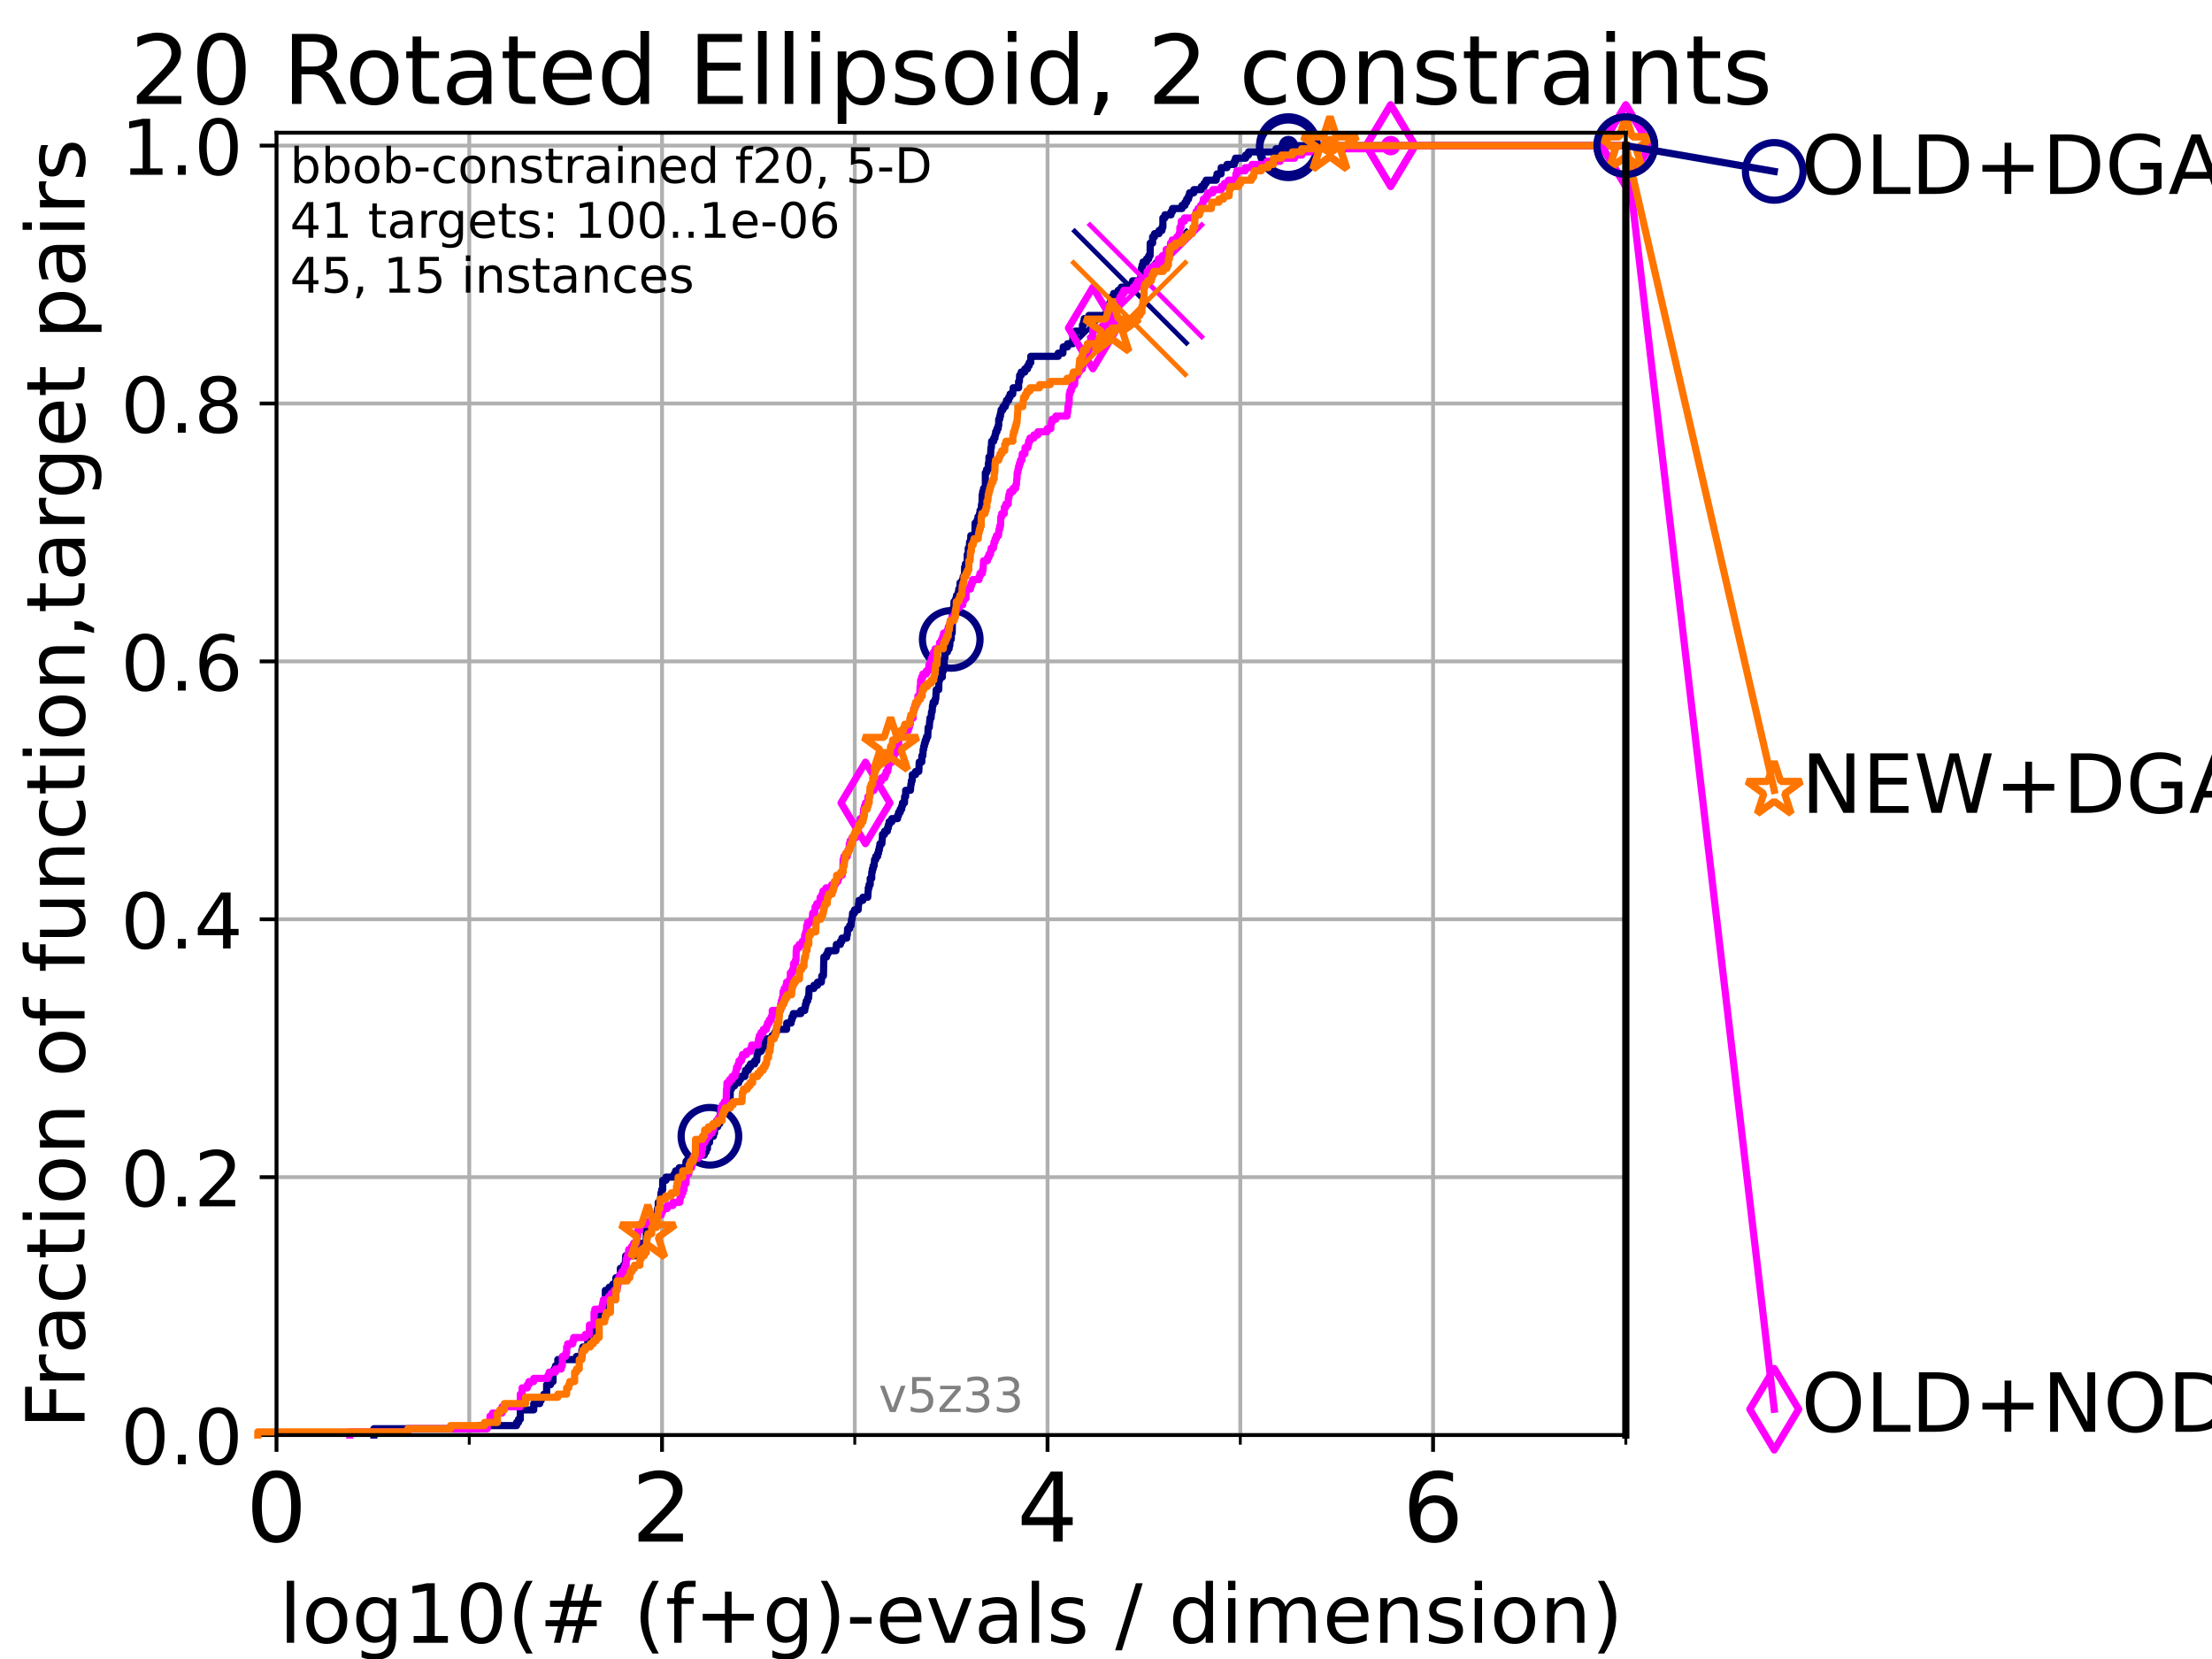<?xml version="1.0" encoding="utf-8" standalone="no"?>
<!DOCTYPE svg PUBLIC "-//W3C//DTD SVG 1.1//EN"
  "http://www.w3.org/Graphics/SVG/1.1/DTD/svg11.dtd">
<!-- Created with matplotlib (https://matplotlib.org/) -->
<svg height="345.6pt" version="1.1" viewBox="0 0 460.8 345.6" width="460.8pt" xmlns="http://www.w3.org/2000/svg" xmlns:xlink="http://www.w3.org/1999/xlink">
 <defs>
  <style type="text/css">*{stroke-linecap:butt;stroke-linejoin:round;}</style>
 </defs>
 <g id="figure_1">
  <g id="patch_1">
   <path d="M 0 345.6 
L 460.8 345.6 
L 460.8 0 
L 0 0 
z
" style="fill:#ffffff;"/>
  </g>
  <g id="axes_1">
   <g id="patch_2">
    <path d="M 57.6 298.944 
L 338.688 298.944 
L 338.688 27.648 
L 57.6 27.648 
z
" style="fill:#ffffff;"/>
   </g>
   <g id="matplotlib.axis_1">
    <g id="xtick_1">
     <g id="line2d_1">
      <path clip-path="url(#p765b2dca87)" d="M 57.6 298.944 
L 57.6 27.648 
" style="fill:none;stroke:#b0b0b0;stroke-linecap:square;stroke-width:0.8;"/>
     </g>
     <g id="line2d_2">
      <defs>
       <path d="M 0 0 
L 0 3.5 
" id="mf58dde8b55" style="stroke:#000000;stroke-width:0.8;"/>
      </defs>
      <g>
       <use style="stroke:#000000;stroke-width:0.8;" x="57.6" xlink:href="#mf58dde8b55" y="298.944"/>
      </g>
     </g>
     <g id="text_1">
      <!-- 0 -->
      <g transform="translate(51.237 321.141)scale(0.2 -0.2)">
       <defs>
        <path d="M 31.781 66.406 
Q 24.172 66.406 20.328 58.906 
Q 16.5 51.422 16.5 36.375 
Q 16.5 21.391 20.328 13.891 
Q 24.172 6.391 31.781 6.391 
Q 39.453 6.391 43.281 13.891 
Q 47.125 21.391 47.125 36.375 
Q 47.125 51.422 43.281 58.906 
Q 39.453 66.406 31.781 66.406 
z
M 31.781 74.219 
Q 44.047 74.219 50.516 64.516 
Q 56.984 54.828 56.984 36.375 
Q 56.984 17.969 50.516 8.266 
Q 44.047 -1.422 31.781 -1.422 
Q 19.531 -1.422 13.062 8.266 
Q 6.594 17.969 6.594 36.375 
Q 6.594 54.828 13.062 64.516 
Q 19.531 74.219 31.781 74.219 
z
" id="DejaVuSans-48"/>
       </defs>
       <use xlink:href="#DejaVuSans-48"/>
      </g>
     </g>
    </g>
    <g id="xtick_2">
     <g id="line2d_3">
      <path clip-path="url(#p765b2dca87)" d="M 137.911 298.944 
L 137.911 27.648 
" style="fill:none;stroke:#b0b0b0;stroke-linecap:square;stroke-width:0.8;"/>
     </g>
     <g id="line2d_4">
      <g>
       <use style="stroke:#000000;stroke-width:0.8;" x="137.911" xlink:href="#mf58dde8b55" y="298.944"/>
      </g>
     </g>
     <g id="text_2">
      <!-- 2 -->
      <g transform="translate(131.548 321.141)scale(0.2 -0.2)">
       <defs>
        <path d="M 19.188 8.297 
L 53.609 8.297 
L 53.609 0 
L 7.328 0 
L 7.328 8.297 
Q 12.938 14.109 22.625 23.891 
Q 32.328 33.688 34.812 36.531 
Q 39.547 41.844 41.422 45.531 
Q 43.312 49.219 43.312 52.781 
Q 43.312 58.594 39.234 62.25 
Q 35.156 65.922 28.609 65.922 
Q 23.969 65.922 18.812 64.312 
Q 13.672 62.703 7.812 59.422 
L 7.812 69.391 
Q 13.766 71.781 18.938 73 
Q 24.125 74.219 28.422 74.219 
Q 39.75 74.219 46.484 68.547 
Q 53.219 62.891 53.219 53.422 
Q 53.219 48.922 51.531 44.891 
Q 49.859 40.875 45.406 35.406 
Q 44.188 33.984 37.641 27.219 
Q 31.109 20.453 19.188 8.297 
z
" id="DejaVuSans-50"/>
       </defs>
       <use xlink:href="#DejaVuSans-50"/>
      </g>
     </g>
    </g>
    <g id="xtick_3">
     <g id="line2d_5">
      <path clip-path="url(#p765b2dca87)" d="M 218.222 298.944 
L 218.222 27.648 
" style="fill:none;stroke:#b0b0b0;stroke-linecap:square;stroke-width:0.8;"/>
     </g>
     <g id="line2d_6">
      <g>
       <use style="stroke:#000000;stroke-width:0.8;" x="218.222" xlink:href="#mf58dde8b55" y="298.944"/>
      </g>
     </g>
     <g id="text_3">
      <!-- 4 -->
      <g transform="translate(211.859 321.141)scale(0.2 -0.2)">
       <defs>
        <path d="M 37.797 64.312 
L 12.891 25.391 
L 37.797 25.391 
z
M 35.203 72.906 
L 47.609 72.906 
L 47.609 25.391 
L 58.016 25.391 
L 58.016 17.188 
L 47.609 17.188 
L 47.609 0 
L 37.797 0 
L 37.797 17.188 
L 4.891 17.188 
L 4.891 26.703 
z
" id="DejaVuSans-52"/>
       </defs>
       <use xlink:href="#DejaVuSans-52"/>
      </g>
     </g>
    </g>
    <g id="xtick_4">
     <g id="line2d_7">
      <path clip-path="url(#p765b2dca87)" d="M 298.533 298.944 
L 298.533 27.648 
" style="fill:none;stroke:#b0b0b0;stroke-linecap:square;stroke-width:0.8;"/>
     </g>
     <g id="line2d_8">
      <g>
       <use style="stroke:#000000;stroke-width:0.8;" x="298.533" xlink:href="#mf58dde8b55" y="298.944"/>
      </g>
     </g>
     <g id="text_4">
      <!-- 6 -->
      <g transform="translate(292.17 321.141)scale(0.2 -0.2)">
       <defs>
        <path d="M 33.016 40.375 
Q 26.375 40.375 22.484 35.828 
Q 18.609 31.297 18.609 23.391 
Q 18.609 15.531 22.484 10.953 
Q 26.375 6.391 33.016 6.391 
Q 39.656 6.391 43.531 10.953 
Q 47.406 15.531 47.406 23.391 
Q 47.406 31.297 43.531 35.828 
Q 39.656 40.375 33.016 40.375 
z
M 52.594 71.297 
L 52.594 62.312 
Q 48.875 64.062 45.094 64.984 
Q 41.312 65.922 37.594 65.922 
Q 27.828 65.922 22.672 59.328 
Q 17.531 52.734 16.797 39.406 
Q 19.672 43.656 24.016 45.922 
Q 28.375 48.188 33.594 48.188 
Q 44.578 48.188 50.953 41.516 
Q 57.328 34.859 57.328 23.391 
Q 57.328 12.156 50.688 5.359 
Q 44.047 -1.422 33.016 -1.422 
Q 20.359 -1.422 13.672 8.266 
Q 6.984 17.969 6.984 36.375 
Q 6.984 53.656 15.188 63.938 
Q 23.391 74.219 37.203 74.219 
Q 40.922 74.219 44.703 73.484 
Q 48.484 72.75 52.594 71.297 
z
" id="DejaVuSans-54"/>
       </defs>
       <use xlink:href="#DejaVuSans-54"/>
      </g>
     </g>
    </g>
    <g id="xtick_5">
     <g id="line2d_9">
      <path clip-path="url(#p765b2dca87)" d="M 97.755 298.944 
L 97.755 27.648 
" style="fill:none;stroke:#b0b0b0;stroke-linecap:square;stroke-width:0.8;"/>
     </g>
     <g id="line2d_10">
      <defs>
       <path d="M 0 0 
L 0 2 
" id="m4d6fc422cf" style="stroke:#000000;stroke-width:0.6;"/>
      </defs>
      <g>
       <use style="stroke:#000000;stroke-width:0.6;" x="97.755" xlink:href="#m4d6fc422cf" y="298.944"/>
      </g>
     </g>
    </g>
    <g id="xtick_6">
     <g id="line2d_11">
      <path clip-path="url(#p765b2dca87)" d="M 178.066 298.944 
L 178.066 27.648 
" style="fill:none;stroke:#b0b0b0;stroke-linecap:square;stroke-width:0.8;"/>
     </g>
     <g id="line2d_12">
      <g>
       <use style="stroke:#000000;stroke-width:0.6;" x="178.066" xlink:href="#m4d6fc422cf" y="298.944"/>
      </g>
     </g>
    </g>
    <g id="xtick_7">
     <g id="line2d_13">
      <path clip-path="url(#p765b2dca87)" d="M 258.377 298.944 
L 258.377 27.648 
" style="fill:none;stroke:#b0b0b0;stroke-linecap:square;stroke-width:0.8;"/>
     </g>
     <g id="line2d_14">
      <g>
       <use style="stroke:#000000;stroke-width:0.6;" x="258.377" xlink:href="#m4d6fc422cf" y="298.944"/>
      </g>
     </g>
    </g>
    <g id="xtick_8">
     <g id="line2d_15">
      <path clip-path="url(#p765b2dca87)" d="M 338.688 298.944 
L 338.688 27.648 
" style="fill:none;stroke:#b0b0b0;stroke-linecap:square;stroke-width:0.8;"/>
     </g>
     <g id="line2d_16">
      <g>
       <use style="stroke:#000000;stroke-width:0.6;" x="338.688" xlink:href="#m4d6fc422cf" y="298.944"/>
      </g>
     </g>
    </g>
    <g id="text_5">
     <!-- log10(# (f+g)-evals / dimension) -->
     <g transform="translate(58.145 342.218)scale(0.17 -0.17)">
      <defs>
       <path d="M 9.422 75.984 
L 18.406 75.984 
L 18.406 0 
L 9.422 0 
z
" id="DejaVuSans-108"/>
       <path d="M 30.609 48.391 
Q 23.391 48.391 19.188 42.75 
Q 14.984 37.109 14.984 27.297 
Q 14.984 17.484 19.156 11.844 
Q 23.344 6.203 30.609 6.203 
Q 37.797 6.203 41.984 11.859 
Q 46.188 17.531 46.188 27.297 
Q 46.188 37.016 41.984 42.703 
Q 37.797 48.391 30.609 48.391 
z
M 30.609 56 
Q 42.328 56 49.016 48.375 
Q 55.719 40.766 55.719 27.297 
Q 55.719 13.875 49.016 6.219 
Q 42.328 -1.422 30.609 -1.422 
Q 18.844 -1.422 12.172 6.219 
Q 5.516 13.875 5.516 27.297 
Q 5.516 40.766 12.172 48.375 
Q 18.844 56 30.609 56 
z
" id="DejaVuSans-111"/>
       <path d="M 45.406 27.984 
Q 45.406 37.75 41.375 43.109 
Q 37.359 48.484 30.078 48.484 
Q 22.859 48.484 18.828 43.109 
Q 14.797 37.75 14.797 27.984 
Q 14.797 18.266 18.828 12.891 
Q 22.859 7.516 30.078 7.516 
Q 37.359 7.516 41.375 12.891 
Q 45.406 18.266 45.406 27.984 
z
M 54.391 6.781 
Q 54.391 -7.172 48.188 -13.984 
Q 42 -20.797 29.203 -20.797 
Q 24.469 -20.797 20.266 -20.094 
Q 16.062 -19.391 12.109 -17.922 
L 12.109 -9.188 
Q 16.062 -11.328 19.922 -12.344 
Q 23.781 -13.375 27.781 -13.375 
Q 36.625 -13.375 41.016 -8.766 
Q 45.406 -4.156 45.406 5.172 
L 45.406 9.625 
Q 42.625 4.781 38.281 2.391 
Q 33.938 0 27.875 0 
Q 17.828 0 11.672 7.656 
Q 5.516 15.328 5.516 27.984 
Q 5.516 40.672 11.672 48.328 
Q 17.828 56 27.875 56 
Q 33.938 56 38.281 53.609 
Q 42.625 51.219 45.406 46.391 
L 45.406 54.688 
L 54.391 54.688 
z
" id="DejaVuSans-103"/>
       <path d="M 12.406 8.297 
L 28.516 8.297 
L 28.516 63.922 
L 10.984 60.406 
L 10.984 69.391 
L 28.422 72.906 
L 38.281 72.906 
L 38.281 8.297 
L 54.391 8.297 
L 54.391 0 
L 12.406 0 
z
" id="DejaVuSans-49"/>
       <path d="M 31 75.875 
Q 24.469 64.656 21.281 53.656 
Q 18.109 42.672 18.109 31.391 
Q 18.109 20.125 21.312 9.062 
Q 24.516 -2 31 -13.188 
L 23.188 -13.188 
Q 15.875 -1.703 12.234 9.375 
Q 8.594 20.453 8.594 31.391 
Q 8.594 42.281 12.203 53.312 
Q 15.828 64.359 23.188 75.875 
z
" id="DejaVuSans-40"/>
       <path d="M 51.125 44 
L 36.922 44 
L 32.812 27.688 
L 47.125 27.688 
z
M 43.797 71.781 
L 38.719 51.516 
L 52.984 51.516 
L 58.109 71.781 
L 65.922 71.781 
L 60.891 51.516 
L 76.125 51.516 
L 76.125 44 
L 58.984 44 
L 54.984 27.688 
L 70.516 27.688 
L 70.516 20.219 
L 53.078 20.219 
L 48 0 
L 40.188 0 
L 45.219 20.219 
L 30.906 20.219 
L 25.875 0 
L 18.016 0 
L 23.094 20.219 
L 7.719 20.219 
L 7.719 27.688 
L 24.906 27.688 
L 29 44 
L 13.281 44 
L 13.281 51.516 
L 30.906 51.516 
L 35.891 71.781 
z
" id="DejaVuSans-35"/>
       <path id="DejaVuSans-32"/>
       <path d="M 37.109 75.984 
L 37.109 68.5 
L 28.516 68.5 
Q 23.688 68.5 21.797 66.547 
Q 19.922 64.594 19.922 59.516 
L 19.922 54.688 
L 34.719 54.688 
L 34.719 47.703 
L 19.922 47.703 
L 19.922 0 
L 10.891 0 
L 10.891 47.703 
L 2.297 47.703 
L 2.297 54.688 
L 10.891 54.688 
L 10.891 58.5 
Q 10.891 67.625 15.141 71.797 
Q 19.391 75.984 28.609 75.984 
z
" id="DejaVuSans-102"/>
       <path d="M 46 62.703 
L 46 35.5 
L 73.188 35.5 
L 73.188 27.203 
L 46 27.203 
L 46 0 
L 37.797 0 
L 37.797 27.203 
L 10.594 27.203 
L 10.594 35.5 
L 37.797 35.5 
L 37.797 62.703 
z
" id="DejaVuSans-43"/>
       <path d="M 8.016 75.875 
L 15.828 75.875 
Q 23.141 64.359 26.781 53.312 
Q 30.422 42.281 30.422 31.391 
Q 30.422 20.453 26.781 9.375 
Q 23.141 -1.703 15.828 -13.188 
L 8.016 -13.188 
Q 14.5 -2 17.703 9.062 
Q 20.906 20.125 20.906 31.391 
Q 20.906 42.672 17.703 53.656 
Q 14.5 64.656 8.016 75.875 
z
" id="DejaVuSans-41"/>
       <path d="M 4.891 31.391 
L 31.203 31.391 
L 31.203 23.391 
L 4.891 23.391 
z
" id="DejaVuSans-45"/>
       <path d="M 56.203 29.594 
L 56.203 25.203 
L 14.891 25.203 
Q 15.484 15.922 20.484 11.062 
Q 25.484 6.203 34.422 6.203 
Q 39.594 6.203 44.453 7.469 
Q 49.312 8.734 54.109 11.281 
L 54.109 2.781 
Q 49.266 0.734 44.188 -0.344 
Q 39.109 -1.422 33.891 -1.422 
Q 20.797 -1.422 13.156 6.188 
Q 5.516 13.812 5.516 26.812 
Q 5.516 40.234 12.766 48.109 
Q 20.016 56 32.328 56 
Q 43.359 56 49.781 48.891 
Q 56.203 41.797 56.203 29.594 
z
M 47.219 32.234 
Q 47.125 39.594 43.094 43.984 
Q 39.062 48.391 32.422 48.391 
Q 24.906 48.391 20.391 44.141 
Q 15.875 39.891 15.188 32.172 
z
" id="DejaVuSans-101"/>
       <path d="M 2.984 54.688 
L 12.5 54.688 
L 29.594 8.797 
L 46.688 54.688 
L 56.203 54.688 
L 35.688 0 
L 23.484 0 
z
" id="DejaVuSans-118"/>
       <path d="M 34.281 27.484 
Q 23.391 27.484 19.188 25 
Q 14.984 22.516 14.984 16.5 
Q 14.984 11.719 18.141 8.906 
Q 21.297 6.109 26.703 6.109 
Q 34.188 6.109 38.703 11.406 
Q 43.219 16.703 43.219 25.484 
L 43.219 27.484 
z
M 52.203 31.203 
L 52.203 0 
L 43.219 0 
L 43.219 8.297 
Q 40.141 3.328 35.547 0.953 
Q 30.953 -1.422 24.312 -1.422 
Q 15.922 -1.422 10.953 3.297 
Q 6 8.016 6 15.922 
Q 6 25.141 12.172 29.828 
Q 18.359 34.516 30.609 34.516 
L 43.219 34.516 
L 43.219 35.406 
Q 43.219 41.609 39.141 45 
Q 35.062 48.391 27.688 48.391 
Q 23 48.391 18.547 47.266 
Q 14.109 46.141 10.016 43.891 
L 10.016 52.203 
Q 14.938 54.109 19.578 55.047 
Q 24.219 56 28.609 56 
Q 40.484 56 46.344 49.844 
Q 52.203 43.703 52.203 31.203 
z
" id="DejaVuSans-97"/>
       <path d="M 44.281 53.078 
L 44.281 44.578 
Q 40.484 46.531 36.375 47.5 
Q 32.281 48.484 27.875 48.484 
Q 21.188 48.484 17.844 46.438 
Q 14.5 44.391 14.5 40.281 
Q 14.5 37.156 16.891 35.375 
Q 19.281 33.594 26.516 31.984 
L 29.594 31.297 
Q 39.156 29.25 43.188 25.516 
Q 47.219 21.781 47.219 15.094 
Q 47.219 7.469 41.188 3.016 
Q 35.156 -1.422 24.609 -1.422 
Q 20.219 -1.422 15.453 -0.562 
Q 10.688 0.297 5.422 2 
L 5.422 11.281 
Q 10.406 8.688 15.234 7.391 
Q 20.062 6.109 24.812 6.109 
Q 31.156 6.109 34.562 8.281 
Q 37.984 10.453 37.984 14.406 
Q 37.984 18.062 35.516 20.016 
Q 33.062 21.969 24.703 23.781 
L 21.578 24.516 
Q 13.234 26.266 9.516 29.906 
Q 5.812 33.547 5.812 39.891 
Q 5.812 47.609 11.281 51.797 
Q 16.75 56 26.812 56 
Q 31.781 56 36.172 55.266 
Q 40.578 54.547 44.281 53.078 
z
" id="DejaVuSans-115"/>
       <path d="M 25.391 72.906 
L 33.688 72.906 
L 8.297 -9.281 
L 0 -9.281 
z
" id="DejaVuSans-47"/>
       <path d="M 45.406 46.391 
L 45.406 75.984 
L 54.391 75.984 
L 54.391 0 
L 45.406 0 
L 45.406 8.203 
Q 42.578 3.328 38.25 0.953 
Q 33.938 -1.422 27.875 -1.422 
Q 17.969 -1.422 11.734 6.484 
Q 5.516 14.406 5.516 27.297 
Q 5.516 40.188 11.734 48.094 
Q 17.969 56 27.875 56 
Q 33.938 56 38.25 53.625 
Q 42.578 51.266 45.406 46.391 
z
M 14.797 27.297 
Q 14.797 17.391 18.875 11.75 
Q 22.953 6.109 30.078 6.109 
Q 37.203 6.109 41.297 11.75 
Q 45.406 17.391 45.406 27.297 
Q 45.406 37.203 41.297 42.844 
Q 37.203 48.484 30.078 48.484 
Q 22.953 48.484 18.875 42.844 
Q 14.797 37.203 14.797 27.297 
z
" id="DejaVuSans-100"/>
       <path d="M 9.422 54.688 
L 18.406 54.688 
L 18.406 0 
L 9.422 0 
z
M 9.422 75.984 
L 18.406 75.984 
L 18.406 64.594 
L 9.422 64.594 
z
" id="DejaVuSans-105"/>
       <path d="M 52 44.188 
Q 55.375 50.25 60.062 53.125 
Q 64.75 56 71.094 56 
Q 79.641 56 84.281 50.016 
Q 88.922 44.047 88.922 33.016 
L 88.922 0 
L 79.891 0 
L 79.891 32.719 
Q 79.891 40.578 77.094 44.375 
Q 74.312 48.188 68.609 48.188 
Q 61.625 48.188 57.562 43.547 
Q 53.516 38.922 53.516 30.906 
L 53.516 0 
L 44.484 0 
L 44.484 32.719 
Q 44.484 40.625 41.703 44.406 
Q 38.922 48.188 33.109 48.188 
Q 26.219 48.188 22.156 43.531 
Q 18.109 38.875 18.109 30.906 
L 18.109 0 
L 9.078 0 
L 9.078 54.688 
L 18.109 54.688 
L 18.109 46.188 
Q 21.188 51.219 25.484 53.609 
Q 29.781 56 35.688 56 
Q 41.656 56 45.828 52.969 
Q 50 49.953 52 44.188 
z
" id="DejaVuSans-109"/>
       <path d="M 54.891 33.016 
L 54.891 0 
L 45.906 0 
L 45.906 32.719 
Q 45.906 40.484 42.875 44.328 
Q 39.844 48.188 33.797 48.188 
Q 26.516 48.188 22.312 43.547 
Q 18.109 38.922 18.109 30.906 
L 18.109 0 
L 9.078 0 
L 9.078 54.688 
L 18.109 54.688 
L 18.109 46.188 
Q 21.344 51.125 25.703 53.562 
Q 30.078 56 35.797 56 
Q 45.219 56 50.047 50.172 
Q 54.891 44.344 54.891 33.016 
z
" id="DejaVuSans-110"/>
      </defs>
      <use xlink:href="#DejaVuSans-108"/>
      <use x="27.783" xlink:href="#DejaVuSans-111"/>
      <use x="88.965" xlink:href="#DejaVuSans-103"/>
      <use x="152.441" xlink:href="#DejaVuSans-49"/>
      <use x="216.064" xlink:href="#DejaVuSans-48"/>
      <use x="279.688" xlink:href="#DejaVuSans-40"/>
      <use x="318.701" xlink:href="#DejaVuSans-35"/>
      <use x="402.49" xlink:href="#DejaVuSans-32"/>
      <use x="434.277" xlink:href="#DejaVuSans-40"/>
      <use x="473.291" xlink:href="#DejaVuSans-102"/>
      <use x="508.496" xlink:href="#DejaVuSans-43"/>
      <use x="592.285" xlink:href="#DejaVuSans-103"/>
      <use x="655.762" xlink:href="#DejaVuSans-41"/>
      <use x="694.775" xlink:href="#DejaVuSans-45"/>
      <use x="730.859" xlink:href="#DejaVuSans-101"/>
      <use x="792.383" xlink:href="#DejaVuSans-118"/>
      <use x="851.562" xlink:href="#DejaVuSans-97"/>
      <use x="912.842" xlink:href="#DejaVuSans-108"/>
      <use x="940.625" xlink:href="#DejaVuSans-115"/>
      <use x="992.725" xlink:href="#DejaVuSans-32"/>
      <use x="1024.512" xlink:href="#DejaVuSans-47"/>
      <use x="1058.203" xlink:href="#DejaVuSans-32"/>
      <use x="1089.99" xlink:href="#DejaVuSans-100"/>
      <use x="1153.467" xlink:href="#DejaVuSans-105"/>
      <use x="1181.25" xlink:href="#DejaVuSans-109"/>
      <use x="1278.662" xlink:href="#DejaVuSans-101"/>
      <use x="1340.186" xlink:href="#DejaVuSans-110"/>
      <use x="1403.564" xlink:href="#DejaVuSans-115"/>
      <use x="1455.664" xlink:href="#DejaVuSans-105"/>
      <use x="1483.447" xlink:href="#DejaVuSans-111"/>
      <use x="1544.629" xlink:href="#DejaVuSans-110"/>
      <use x="1608.008" xlink:href="#DejaVuSans-41"/>
     </g>
    </g>
   </g>
   <g id="matplotlib.axis_2">
    <g id="ytick_1">
     <g id="line2d_17">
      <path clip-path="url(#p765b2dca87)" d="M 57.6 298.944 
L 338.688 298.944 
" style="fill:none;stroke:#b0b0b0;stroke-linecap:square;stroke-width:0.8;"/>
     </g>
     <g id="line2d_18">
      <defs>
       <path d="M 0 0 
L -3.5 0 
" id="mc64a8fc9ac" style="stroke:#000000;stroke-width:0.8;"/>
      </defs>
      <g>
       <use style="stroke:#000000;stroke-width:0.8;" x="57.6" xlink:href="#mc64a8fc9ac" y="298.944"/>
      </g>
     </g>
     <g id="text_6">
      <!-- 0.0 -->
      <g transform="translate(25.155 305.023)scale(0.16 -0.16)">
       <defs>
        <path d="M 10.688 12.406 
L 21 12.406 
L 21 0 
L 10.688 0 
z
" id="DejaVuSans-46"/>
       </defs>
       <use xlink:href="#DejaVuSans-48"/>
       <use x="63.623" xlink:href="#DejaVuSans-46"/>
       <use x="95.41" xlink:href="#DejaVuSans-48"/>
      </g>
     </g>
    </g>
    <g id="ytick_2">
     <g id="line2d_19">
      <path clip-path="url(#p765b2dca87)" d="M 57.6 245.222 
L 338.688 245.222 
" style="fill:none;stroke:#b0b0b0;stroke-linecap:square;stroke-width:0.8;"/>
     </g>
     <g id="line2d_20">
      <g>
       <use style="stroke:#000000;stroke-width:0.8;" x="57.6" xlink:href="#mc64a8fc9ac" y="245.222"/>
      </g>
     </g>
     <g id="text_7">
      <!-- 0.2 -->
      <g transform="translate(25.155 251.301)scale(0.16 -0.16)">
       <use xlink:href="#DejaVuSans-48"/>
       <use x="63.623" xlink:href="#DejaVuSans-46"/>
       <use x="95.41" xlink:href="#DejaVuSans-50"/>
      </g>
     </g>
    </g>
    <g id="ytick_3">
     <g id="line2d_21">
      <path clip-path="url(#p765b2dca87)" d="M 57.6 191.5 
L 338.688 191.5 
" style="fill:none;stroke:#b0b0b0;stroke-linecap:square;stroke-width:0.8;"/>
     </g>
     <g id="line2d_22">
      <g>
       <use style="stroke:#000000;stroke-width:0.8;" x="57.6" xlink:href="#mc64a8fc9ac" y="191.5"/>
      </g>
     </g>
     <g id="text_8">
      <!-- 0.4 -->
      <g transform="translate(25.155 197.579)scale(0.16 -0.16)">
       <use xlink:href="#DejaVuSans-48"/>
       <use x="63.623" xlink:href="#DejaVuSans-46"/>
       <use x="95.41" xlink:href="#DejaVuSans-52"/>
      </g>
     </g>
    </g>
    <g id="ytick_4">
     <g id="line2d_23">
      <path clip-path="url(#p765b2dca87)" d="M 57.6 137.778 
L 338.688 137.778 
" style="fill:none;stroke:#b0b0b0;stroke-linecap:square;stroke-width:0.8;"/>
     </g>
     <g id="line2d_24">
      <g>
       <use style="stroke:#000000;stroke-width:0.8;" x="57.6" xlink:href="#mc64a8fc9ac" y="137.778"/>
      </g>
     </g>
     <g id="text_9">
      <!-- 0.6 -->
      <g transform="translate(25.155 143.857)scale(0.16 -0.16)">
       <use xlink:href="#DejaVuSans-48"/>
       <use x="63.623" xlink:href="#DejaVuSans-46"/>
       <use x="95.41" xlink:href="#DejaVuSans-54"/>
      </g>
     </g>
    </g>
    <g id="ytick_5">
     <g id="line2d_25">
      <path clip-path="url(#p765b2dca87)" d="M 57.6 84.056 
L 338.688 84.056 
" style="fill:none;stroke:#b0b0b0;stroke-linecap:square;stroke-width:0.8;"/>
     </g>
     <g id="line2d_26">
      <g>
       <use style="stroke:#000000;stroke-width:0.8;" x="57.6" xlink:href="#mc64a8fc9ac" y="84.056"/>
      </g>
     </g>
     <g id="text_10">
      <!-- 0.8 -->
      <g transform="translate(25.155 90.135)scale(0.16 -0.16)">
       <defs>
        <path d="M 31.781 34.625 
Q 24.75 34.625 20.719 30.859 
Q 16.703 27.094 16.703 20.516 
Q 16.703 13.922 20.719 10.156 
Q 24.75 6.391 31.781 6.391 
Q 38.812 6.391 42.859 10.172 
Q 46.922 13.969 46.922 20.516 
Q 46.922 27.094 42.891 30.859 
Q 38.875 34.625 31.781 34.625 
z
M 21.922 38.812 
Q 15.578 40.375 12.031 44.719 
Q 8.5 49.078 8.5 55.328 
Q 8.5 64.062 14.719 69.141 
Q 20.953 74.219 31.781 74.219 
Q 42.672 74.219 48.875 69.141 
Q 55.078 64.062 55.078 55.328 
Q 55.078 49.078 51.531 44.719 
Q 48 40.375 41.703 38.812 
Q 48.828 37.156 52.797 32.312 
Q 56.781 27.484 56.781 20.516 
Q 56.781 9.906 50.312 4.234 
Q 43.844 -1.422 31.781 -1.422 
Q 19.734 -1.422 13.25 4.234 
Q 6.781 9.906 6.781 20.516 
Q 6.781 27.484 10.781 32.312 
Q 14.797 37.156 21.922 38.812 
z
M 18.312 54.391 
Q 18.312 48.734 21.844 45.562 
Q 25.391 42.391 31.781 42.391 
Q 38.141 42.391 41.719 45.562 
Q 45.312 48.734 45.312 54.391 
Q 45.312 60.062 41.719 63.234 
Q 38.141 66.406 31.781 66.406 
Q 25.391 66.406 21.844 63.234 
Q 18.312 60.062 18.312 54.391 
z
" id="DejaVuSans-56"/>
       </defs>
       <use xlink:href="#DejaVuSans-48"/>
       <use x="63.623" xlink:href="#DejaVuSans-46"/>
       <use x="95.41" xlink:href="#DejaVuSans-56"/>
      </g>
     </g>
    </g>
    <g id="ytick_6">
     <g id="line2d_27">
      <path clip-path="url(#p765b2dca87)" d="M 57.6 30.334 
L 338.688 30.334 
" style="fill:none;stroke:#b0b0b0;stroke-linecap:square;stroke-width:0.8;"/>
     </g>
     <g id="line2d_28">
      <g>
       <use style="stroke:#000000;stroke-width:0.8;" x="57.6" xlink:href="#mc64a8fc9ac" y="30.334"/>
      </g>
     </g>
     <g id="text_11">
      <!-- 1.0 -->
      <g transform="translate(25.155 36.413)scale(0.16 -0.16)">
       <use xlink:href="#DejaVuSans-49"/>
       <use x="63.623" xlink:href="#DejaVuSans-46"/>
       <use x="95.41" xlink:href="#DejaVuSans-48"/>
      </g>
     </g>
    </g>
    <g id="text_12">
     <!-- Fraction of function,target pairs -->
     <g transform="translate(17.62 297.681)rotate(-90)scale(0.17 -0.17)">
      <defs>
       <path d="M 9.812 72.906 
L 51.703 72.906 
L 51.703 64.594 
L 19.672 64.594 
L 19.672 43.109 
L 48.578 43.109 
L 48.578 34.812 
L 19.672 34.812 
L 19.672 0 
L 9.812 0 
z
" id="DejaVuSans-70"/>
       <path d="M 41.109 46.297 
Q 39.594 47.172 37.812 47.578 
Q 36.031 48 33.891 48 
Q 26.266 48 22.188 43.047 
Q 18.109 38.094 18.109 28.812 
L 18.109 0 
L 9.078 0 
L 9.078 54.688 
L 18.109 54.688 
L 18.109 46.188 
Q 20.953 51.172 25.484 53.578 
Q 30.031 56 36.531 56 
Q 37.453 56 38.578 55.875 
Q 39.703 55.766 41.062 55.516 
z
" id="DejaVuSans-114"/>
       <path d="M 48.781 52.594 
L 48.781 44.188 
Q 44.969 46.297 41.141 47.344 
Q 37.312 48.391 33.406 48.391 
Q 24.656 48.391 19.812 42.844 
Q 14.984 37.312 14.984 27.297 
Q 14.984 17.281 19.812 11.734 
Q 24.656 6.203 33.406 6.203 
Q 37.312 6.203 41.141 7.25 
Q 44.969 8.297 48.781 10.406 
L 48.781 2.094 
Q 45.016 0.344 40.984 -0.531 
Q 36.969 -1.422 32.422 -1.422 
Q 20.062 -1.422 12.781 6.344 
Q 5.516 14.109 5.516 27.297 
Q 5.516 40.672 12.859 48.328 
Q 20.219 56 33.016 56 
Q 37.156 56 41.109 55.141 
Q 45.062 54.297 48.781 52.594 
z
" id="DejaVuSans-99"/>
       <path d="M 18.312 70.219 
L 18.312 54.688 
L 36.812 54.688 
L 36.812 47.703 
L 18.312 47.703 
L 18.312 18.016 
Q 18.312 11.328 20.141 9.422 
Q 21.969 7.516 27.594 7.516 
L 36.812 7.516 
L 36.812 0 
L 27.594 0 
Q 17.188 0 13.234 3.875 
Q 9.281 7.766 9.281 18.016 
L 9.281 47.703 
L 2.688 47.703 
L 2.688 54.688 
L 9.281 54.688 
L 9.281 70.219 
z
" id="DejaVuSans-116"/>
       <path d="M 8.5 21.578 
L 8.5 54.688 
L 17.484 54.688 
L 17.484 21.922 
Q 17.484 14.156 20.5 10.266 
Q 23.531 6.391 29.594 6.391 
Q 36.859 6.391 41.078 11.031 
Q 45.312 15.672 45.312 23.688 
L 45.312 54.688 
L 54.297 54.688 
L 54.297 0 
L 45.312 0 
L 45.312 8.406 
Q 42.047 3.422 37.719 1 
Q 33.406 -1.422 27.688 -1.422 
Q 18.266 -1.422 13.375 4.438 
Q 8.5 10.297 8.5 21.578 
z
M 31.109 56 
z
" id="DejaVuSans-117"/>
       <path d="M 11.719 12.406 
L 22.016 12.406 
L 22.016 4 
L 14.016 -11.625 
L 7.719 -11.625 
L 11.719 4 
z
" id="DejaVuSans-44"/>
       <path d="M 18.109 8.203 
L 18.109 -20.797 
L 9.078 -20.797 
L 9.078 54.688 
L 18.109 54.688 
L 18.109 46.391 
Q 20.953 51.266 25.266 53.625 
Q 29.594 56 35.594 56 
Q 45.562 56 51.781 48.094 
Q 58.016 40.188 58.016 27.297 
Q 58.016 14.406 51.781 6.484 
Q 45.562 -1.422 35.594 -1.422 
Q 29.594 -1.422 25.266 0.953 
Q 20.953 3.328 18.109 8.203 
z
M 48.688 27.297 
Q 48.688 37.203 44.609 42.844 
Q 40.531 48.484 33.406 48.484 
Q 26.266 48.484 22.188 42.844 
Q 18.109 37.203 18.109 27.297 
Q 18.109 17.391 22.188 11.75 
Q 26.266 6.109 33.406 6.109 
Q 40.531 6.109 44.609 11.75 
Q 48.688 17.391 48.688 27.297 
z
" id="DejaVuSans-112"/>
      </defs>
      <use xlink:href="#DejaVuSans-70"/>
      <use x="50.27" xlink:href="#DejaVuSans-114"/>
      <use x="91.383" xlink:href="#DejaVuSans-97"/>
      <use x="152.662" xlink:href="#DejaVuSans-99"/>
      <use x="207.643" xlink:href="#DejaVuSans-116"/>
      <use x="246.852" xlink:href="#DejaVuSans-105"/>
      <use x="274.635" xlink:href="#DejaVuSans-111"/>
      <use x="335.816" xlink:href="#DejaVuSans-110"/>
      <use x="399.195" xlink:href="#DejaVuSans-32"/>
      <use x="430.982" xlink:href="#DejaVuSans-111"/>
      <use x="492.164" xlink:href="#DejaVuSans-102"/>
      <use x="527.369" xlink:href="#DejaVuSans-32"/>
      <use x="559.156" xlink:href="#DejaVuSans-102"/>
      <use x="594.361" xlink:href="#DejaVuSans-117"/>
      <use x="657.74" xlink:href="#DejaVuSans-110"/>
      <use x="721.119" xlink:href="#DejaVuSans-99"/>
      <use x="776.1" xlink:href="#DejaVuSans-116"/>
      <use x="815.309" xlink:href="#DejaVuSans-105"/>
      <use x="843.092" xlink:href="#DejaVuSans-111"/>
      <use x="904.273" xlink:href="#DejaVuSans-110"/>
      <use x="967.652" xlink:href="#DejaVuSans-44"/>
      <use x="999.439" xlink:href="#DejaVuSans-116"/>
      <use x="1038.648" xlink:href="#DejaVuSans-97"/>
      <use x="1099.928" xlink:href="#DejaVuSans-114"/>
      <use x="1139.291" xlink:href="#DejaVuSans-103"/>
      <use x="1202.768" xlink:href="#DejaVuSans-101"/>
      <use x="1264.291" xlink:href="#DejaVuSans-116"/>
      <use x="1303.5" xlink:href="#DejaVuSans-32"/>
      <use x="1335.287" xlink:href="#DejaVuSans-112"/>
      <use x="1398.764" xlink:href="#DejaVuSans-97"/>
      <use x="1460.043" xlink:href="#DejaVuSans-105"/>
      <use x="1487.826" xlink:href="#DejaVuSans-114"/>
      <use x="1528.939" xlink:href="#DejaVuSans-115"/>
     </g>
    </g>
   </g>
   <g id="line2d_29">
    <defs>
     <path d="M 0 1.5 
C 0.398 1.5 0.779 1.342 1.061 1.061 
C 1.342 0.779 1.5 0.398 1.5 0 
C 1.5 -0.398 1.342 -0.779 1.061 -1.061 
C 0.779 -1.342 0.398 -1.5 0 -1.5 
C -0.398 -1.5 -0.779 -1.342 -1.061 -1.061 
C -1.342 -0.779 -1.5 -0.398 -1.5 0 
C -1.5 0.398 -1.342 0.779 -1.061 1.061 
C -0.779 1.342 -0.398 1.5 0 1.5 
z
" id="mb1a6301543" style="stroke:#000080;"/>
    </defs>
    <g>
     <use style="fill:#000080;stroke:#000080;" x="268.394" xlink:href="#mb1a6301543" y="30.334"/>
     <use style="fill:#000080;stroke:#000080;" x="268.394" xlink:href="#mb1a6301543" y="30.334"/>
    </g>
   </g>
   <g id="line2d_30">
    <path d="M 77.885 298.944 
L 77.885 297.634 
L 99.732 297.634 
L 99.732 296.979 
L 107.614 296.979 
L 107.614 296.323 
L 108.006 296.323 
L 108.006 295.668 
L 108.389 295.668 
L 108.389 293.703 
L 111.186 293.703 
L 111.186 292.393 
L 112.432 292.393 
L 112.432 291.737 
L 112.73 291.737 
L 112.73 291.082 
L 113.311 291.082 
L 113.311 290.427 
L 113.874 290.427 
L 113.874 288.462 
L 114.685 288.462 
L 114.685 287.807 
L 115.206 287.807 
L 115.206 285.841 
L 115.46 285.841 
L 115.46 285.186 
L 115.711 285.186 
L 115.711 284.531 
L 116.203 284.531 
L 116.203 283.22 
L 120.094 283.22 
L 120.094 282.565 
L 121.219 282.565 
L 121.219 281.255 
L 121.4 281.255 
L 121.4 280.6 
L 122.447 280.6 
L 122.447 278.634 
L 123.751 278.634 
L 123.751 276.014 
L 123.908 276.014 
L 123.908 274.048 
L 125.542 274.048 
L 125.542 272.738 
L 125.962 272.738 
L 125.962 271.428 
L 126.1 271.428 
L 126.1 268.807 
L 126.905 268.807 
L 126.905 268.152 
L 127.674 268.152 
L 127.674 267.497 
L 128.291 267.497 
L 128.291 266.187 
L 129.118 266.187 
L 129.118 265.532 
L 129.233 265.532 
L 129.233 264.221 
L 129.909 264.221 
L 129.909 263.566 
L 130.237 263.566 
L 130.345 261.601 
L 132.66 261.601 
L 132.66 260.29 
L 133.216 260.29 
L 133.216 259.635 
L 133.667 259.635 
L 133.667 258.98 
L 134.619 258.98 
L 134.619 256.36 
L 135.522 256.36 
L 135.522 255.049 
L 136.151 255.049 
L 136.151 253.084 
L 136.906 253.084 
L 136.98 251.773 
L 137.126 251.773 
L 137.126 250.463 
L 137.487 250.463 
L 137.487 249.808 
L 137.63 249.808 
L 137.7 248.498 
L 137.841 248.498 
L 137.841 247.843 
L 138.05 247.843 
L 138.05 245.877 
L 138.728 245.877 
L 138.728 245.222 
L 140.439 245.222 
L 140.439 244.567 
L 140.738 244.567 
L 140.738 243.912 
L 141.493 243.912 
L 141.493 243.257 
L 142.805 243.257 
L 142.91 241.946 
L 143.324 241.946 
L 143.324 241.291 
L 145.486 241.291 
L 145.486 240.636 
L 146.707 240.636 
L 146.707 239.981 
L 147.082 239.981 
L 147.082 239.326 
L 147.369 239.326 
L 147.409 238.015 
L 147.809 238.015 
L 147.888 236.705 
L 148.62 236.705 
L 148.62 236.05 
L 148.845 236.05 
L 148.845 234.74 
L 149.504 234.74 
L 149.504 234.085 
L 149.929 234.085 
L 149.929 233.429 
L 150.068 233.429 
L 150.068 231.464 
L 150.616 231.464 
L 150.616 230.809 
L 151.502 230.809 
L 151.566 229.499 
L 151.629 229.499 
L 151.629 228.843 
L 152.099 228.843 
L 152.13 226.878 
L 152.375 226.878 
L 152.375 226.223 
L 153.003 226.223 
L 153.003 225.568 
L 153.89 225.568 
L 153.89 224.912 
L 154.249 224.912 
L 154.249 224.257 
L 155.155 224.257 
L 155.155 223.602 
L 155.31 223.602 
L 155.31 222.947 
L 155.892 222.947 
L 155.892 222.292 
L 156.334 222.292 
L 156.334 221.637 
L 157.209 221.637 
L 157.209 220.982 
L 157.642 220.982 
L 157.731 219.671 
L 157.865 219.671 
L 157.865 219.016 
L 158.541 219.016 
L 158.541 218.361 
L 159.15 218.361 
L 159.15 217.706 
L 159.314 217.706 
L 159.314 217.051 
L 159.738 217.051 
L 159.738 216.396 
L 160.84 216.396 
L 160.84 215.74 
L 161.393 215.74 
L 161.393 215.085 
L 161.752 215.085 
L 161.752 214.43 
L 163.86 214.43 
L 163.891 213.12 
L 164.81 213.12 
L 164.81 212.465 
L 164.988 212.465 
L 164.988 211.81 
L 165.252 211.81 
L 165.252 211.154 
L 166.823 211.154 
L 166.823 210.499 
L 167.653 210.499 
L 167.653 209.844 
L 167.792 209.844 
L 167.792 209.189 
L 167.955 209.189 
L 167.955 208.534 
L 168.251 208.534 
L 168.251 207.879 
L 168.458 207.879 
L 168.555 205.913 
L 169.549 205.913 
L 169.549 205.258 
L 170.305 205.258 
L 170.305 204.603 
L 171.103 204.603 
L 171.196 203.293 
L 171.534 203.293 
L 171.626 199.362 
L 172.191 199.362 
L 172.191 198.707 
L 172.473 198.707 
L 172.473 198.052 
L 174.131 198.052 
L 174.227 196.741 
L 175.075 196.741 
L 175.075 196.086 
L 175.395 196.086 
L 175.395 195.431 
L 176.399 195.431 
L 176.399 194.776 
L 176.513 194.776 
L 176.574 193.465 
L 176.995 193.465 
L 176.995 192.81 
L 177.296 192.81 
L 177.383 191.5 
L 177.514 191.5 
L 177.614 190.19 
L 178.017 190.19 
L 178.017 189.535 
L 178.77 189.535 
L 178.857 188.224 
L 178.937 188.224 
L 178.937 187.569 
L 179.754 187.569 
L 179.754 186.914 
L 180.763 186.914 
L 180.858 185.604 
L 180.876 185.604 
L 180.876 184.949 
L 181.041 184.949 
L 181.041 184.293 
L 181.281 184.293 
L 181.281 182.983 
L 181.591 182.983 
L 181.608 181.673 
L 181.716 181.673 
L 181.716 181.018 
L 181.896 181.018 
L 181.896 180.363 
L 182.097 180.363 
L 182.185 179.052 
L 182.442 179.052 
L 182.442 178.397 
L 182.829 178.397 
L 182.829 177.742 
L 183.019 177.742 
L 183.019 177.087 
L 183.181 177.087 
L 183.181 176.432 
L 183.3 176.432 
L 183.3 175.777 
L 183.703 175.777 
L 183.814 174.466 
L 183.834 174.466 
L 183.834 173.811 
L 184.27 173.811 
L 184.27 173.156 
L 184.851 173.156 
L 184.851 172.501 
L 185.049 172.501 
L 185.049 171.846 
L 185.221 171.846 
L 185.221 171.191 
L 185.781 171.191 
L 185.781 170.535 
L 186.976 170.535 
L 186.976 169.88 
L 187.192 169.88 
L 187.192 169.225 
L 187.532 169.225 
L 187.532 168.57 
L 187.838 168.57 
L 187.838 167.915 
L 188 167.915 
L 188 167.26 
L 188.417 167.26 
L 188.448 165.949 
L 188.662 165.949 
L 188.662 164.639 
L 189.659 164.639 
L 189.766 163.329 
L 189.845 163.329 
L 189.845 162.674 
L 190.014 162.674 
L 190.056 161.363 
L 190.734 161.363 
L 190.734 160.708 
L 191.403 160.708 
L 191.496 158.743 
L 192.024 158.743 
L 192.04 157.432 
L 192.255 157.432 
L 192.304 156.122 
L 192.418 156.122 
L 192.418 155.467 
L 192.573 155.467 
L 192.573 154.812 
L 192.761 154.812 
L 192.761 154.157 
L 192.996 154.157 
L 192.996 153.502 
L 193.267 153.502 
L 193.348 151.536 
L 193.585 151.536 
L 193.668 150.226 
L 193.73 150.226 
L 193.73 149.571 
L 193.959 149.571 
L 194.065 148.26 
L 194.19 148.26 
L 194.257 146.95 
L 194.383 146.95 
L 194.383 146.295 
L 194.797 146.295 
L 194.797 145.64 
L 194.935 145.64 
L 195.033 143.674 
L 195.56 143.674 
L 195.586 141.709 
L 195.764 141.709 
L 195.764 141.054 
L 196.306 141.054 
L 196.326 139.743 
L 196.535 139.743 
L 196.535 139.088 
L 196.685 139.088 
L 196.699 137.123 
L 196.83 137.123 
L 196.859 135.813 
L 197.373 135.813 
L 197.373 135.157 
L 197.714 135.157 
L 197.714 134.502 
L 197.856 134.502 
L 197.932 133.192 
L 198.16 133.192 
L 198.195 131.882 
L 198.357 131.882 
L 198.442 127.951 
L 198.552 127.951 
L 198.57 126.641 
L 198.713 126.641 
L 198.739 125.33 
L 199.102 125.33 
L 199.102 124.675 
L 199.274 124.675 
L 199.274 124.02 
L 199.614 124.02 
L 199.614 123.365 
L 199.731 123.365 
L 199.731 122.71 
L 199.945 122.71 
L 199.993 121.399 
L 200.484 121.399 
L 200.484 120.744 
L 200.655 120.744 
L 200.655 120.089 
L 200.911 120.089 
L 200.952 118.124 
L 201.117 118.124 
L 201.117 117.469 
L 201.494 117.469 
L 201.496 115.503 
L 201.7 115.503 
L 201.7 114.193 
L 201.901 114.193 
L 201.988 112.883 
L 202.193 112.883 
L 202.241 111.572 
L 203.085 111.572 
L 203.135 108.952 
L 203.562 108.952 
L 203.562 108.296 
L 203.728 108.296 
L 203.728 107.641 
L 204.047 107.641 
L 204.047 106.986 
L 204.159 106.986 
L 204.159 106.331 
L 204.394 106.331 
L 204.475 105.021 
L 204.576 105.021 
L 204.601 103.055 
L 204.716 103.055 
L 204.716 102.4 
L 204.891 102.4 
L 204.891 101.745 
L 205.264 101.745 
L 205.264 98.469 
L 205.52 98.469 
L 205.52 97.814 
L 205.885 97.814 
L 205.895 96.504 
L 206.013 96.504 
L 206.02 95.194 
L 206.335 95.194 
L 206.431 93.228 
L 206.52 93.228 
L 206.576 91.918 
L 207.008 91.918 
L 207.008 91.263 
L 207.271 91.263 
L 207.271 90.608 
L 207.411 90.608 
L 207.411 89.952 
L 207.669 89.952 
L 207.669 89.297 
L 207.935 89.297 
L 207.935 88.642 
L 208.048 88.642 
L 208.048 87.332 
L 208.261 87.332 
L 208.261 86.677 
L 208.42 86.677 
L 208.42 86.022 
L 208.549 86.022 
L 208.549 85.366 
L 208.934 85.366 
L 208.934 84.711 
L 209.42 84.711 
L 209.42 84.056 
L 209.667 84.056 
L 209.667 83.401 
L 210.131 83.401 
L 210.131 82.746 
L 210.417 82.746 
L 210.417 82.091 
L 210.967 82.091 
L 211.057 80.78 
L 212.195 80.78 
L 212.195 79.47 
L 212.357 79.47 
L 212.413 78.16 
L 212.736 78.16 
L 212.736 77.505 
L 213.488 77.505 
L 213.488 76.849 
L 214.054 76.849 
L 214.054 76.194 
L 214.389 76.194 
L 214.389 75.539 
L 214.726 75.539 
L 214.726 74.229 
L 220.44 74.229 
L 220.44 73.574 
L 221.415 73.574 
L 221.492 72.263 
L 222.384 72.263 
L 222.384 71.608 
L 223.484 71.608 
L 223.498 69.643 
L 223.982 69.643 
L 223.982 68.988 
L 225.496 68.988 
L 225.496 67.677 
L 225.722 67.677 
L 225.722 67.022 
L 225.867 67.022 
L 225.867 66.367 
L 226.838 66.367 
L 226.838 65.712 
L 230.532 65.712 
L 230.576 64.402 
L 231.105 64.402 
L 231.188 63.091 
L 231.419 63.091 
L 231.419 62.436 
L 231.626 62.436 
L 231.626 61.781 
L 231.999 61.781 
L 231.999 61.126 
L 232.948 61.126 
L 232.948 60.471 
L 233.581 60.471 
L 233.581 59.816 
L 235.607 59.816 
L 235.607 59.161 
L 235.936 59.161 
L 235.936 58.505 
L 237.648 58.505 
L 237.648 56.54 
L 237.767 56.54 
L 237.767 55.885 
L 237.92 55.885 
L 237.92 55.23 
L 238.121 55.23 
L 238.121 54.575 
L 238.853 54.575 
L 238.853 53.919 
L 239.308 53.919 
L 239.308 53.264 
L 239.587 53.264 
L 239.608 50.644 
L 240.112 50.644 
L 240.112 49.333 
L 240.508 49.333 
L 240.508 48.678 
L 241.432 48.678 
L 241.432 48.023 
L 242.053 48.023 
L 242.053 47.368 
L 242.25 47.368 
L 242.25 45.402 
L 242.678 45.402 
L 242.678 44.747 
L 243.954 44.747 
L 243.954 44.092 
L 244.252 44.092 
L 244.252 43.437 
L 246.228 43.437 
L 246.228 42.782 
L 246.859 42.782 
L 246.859 42.127 
L 247.21 42.127 
L 247.21 41.472 
L 247.596 41.472 
L 247.596 40.816 
L 247.81 40.816 
L 247.81 40.161 
L 248.7 40.161 
L 248.7 39.506 
L 250.263 39.506 
L 250.263 38.851 
L 250.838 38.851 
L 250.838 38.196 
L 251.247 38.196 
L 251.247 37.541 
L 253.349 37.541 
L 253.349 36.886 
L 253.524 36.886 
L 253.524 36.23 
L 254.368 36.23 
L 254.393 34.92 
L 255.604 34.92 
L 255.604 34.265 
L 257.118 34.265 
L 257.118 33.61 
L 257.37 33.61 
L 257.37 32.955 
L 259.493 32.955 
L 259.493 32.3 
L 260.096 32.3 
L 260.096 31.644 
L 265.813 31.644 
L 265.813 30.989 
L 268.394 30.989 
L 268.394 30.334 
L 338.688 30.334 
L 338.688 30.334 
" style="fill:none;stroke:#000080;stroke-linecap:square;stroke-width:1.5;"/>
   </g>
   <g id="line2d_31">
    <defs>
     <path d="M 0 6 
C 1.591 6 3.117 5.368 4.243 4.243 
C 5.368 3.117 6 1.591 6 0 
C 6 -1.591 5.368 -3.117 4.243 -4.243 
C 3.117 -5.368 1.591 -6 0 -6 
C -1.591 -6 -3.117 -5.368 -4.243 -4.243 
C -5.368 -3.117 -6 -1.591 -6 0 
C -6 1.591 -5.368 3.117 -4.243 4.243 
C -3.117 5.368 -1.591 6 0 6 
z
" id="md433e704e5" style="stroke:#000080;stroke-width:1.5;"/>
    </defs>
    <g>
     <use style="fill-opacity:0;stroke:#000080;stroke-width:1.5;" x="147.888" xlink:href="#md433e704e5" y="236.705"/>
     <use style="fill-opacity:0;stroke:#000080;stroke-width:1.5;" x="198.16" xlink:href="#md433e704e5" y="133.192"/>
     <use style="fill-opacity:0;stroke:#000080;stroke-width:1.5;" x="268.394" xlink:href="#md433e704e5" y="30.989"/>
     <use style="fill-opacity:0;stroke:#000080;stroke-width:1.5;" x="268.394" xlink:href="#md433e704e5" y="30.334"/>
     <use style="fill-opacity:0;stroke:#000080;stroke-width:1.5;" x="338.688" xlink:href="#md433e704e5" y="30.334"/>
    </g>
   </g>
   <g id="line2d_32">
    <path style="fill:none;stroke:#000080;stroke-linecap:square;stroke-width:1.5;"/>
    <g/>
   </g>
   <g id="line2d_33">
    <path clip-path="url(#p765b2dca87)" d="M 235.506 59.816 
" style="fill:none;stroke:#000080;stroke-linecap:square;stroke-width:1.5;"/>
    <defs>
     <path d="M -12 12 
L 12 -12 
M -12 -12 
L 12 12 
" id="me457e9826a" style="stroke:#000080;"/>
    </defs>
    <g clip-path="url(#p765b2dca87)">
     <use style="fill:#000080;stroke:#000080;" x="235.506" xlink:href="#me457e9826a" y="59.816"/>
    </g>
   </g>
   <g id="line2d_34">
    <defs>
     <path d="M 0 1.5 
C 0.398 1.5 0.779 1.342 1.061 1.061 
C 1.342 0.779 1.5 0.398 1.5 0 
C 1.5 -0.398 1.342 -0.779 1.061 -1.061 
C 0.779 -1.342 0.398 -1.5 0 -1.5 
C -0.398 -1.5 -0.779 -1.342 -1.061 -1.061 
C -1.342 -0.779 -1.5 -0.398 -1.5 0 
C -1.5 0.398 -1.342 0.779 -1.061 1.061 
C -0.779 1.342 -0.398 1.5 0 1.5 
z
" id="m4d7dce7878" style="stroke:#ff00ff;"/>
    </defs>
    <g>
     <use style="fill:#ff00ff;stroke:#ff00ff;" x="289.703" xlink:href="#m4d7dce7878" y="30.334"/>
     <use style="fill:#ff00ff;stroke:#ff00ff;" x="289.703" xlink:href="#m4d7dce7878" y="30.334"/>
    </g>
   </g>
   <g id="line2d_35">
    <path d="M 72.868 298.944 
L 72.868 298.289 
L 84.956 298.289 
L 84.956 297.634 
L 101.507 297.634 
L 101.507 296.323 
L 102.06 296.323 
L 102.06 295.013 
L 102.597 295.013 
L 102.597 294.358 
L 104.592 294.358 
L 104.592 293.048 
L 108.389 293.048 
L 108.389 290.427 
L 108.764 290.427 
L 108.764 289.117 
L 109.843 289.117 
L 109.843 288.462 
L 110.189 288.462 
L 110.189 287.807 
L 111.186 287.807 
L 111.186 287.151 
L 114.148 287.151 
L 114.148 286.496 
L 114.419 286.496 
L 114.419 285.841 
L 115.711 285.841 
L 115.711 285.186 
L 116.914 285.186 
L 116.914 284.531 
L 117.145 284.531 
L 117.145 282.565 
L 117.821 282.565 
L 117.821 281.91 
L 118.04 281.91 
L 118.04 280.6 
L 118.257 280.6 
L 118.257 279.945 
L 119.301 279.945 
L 119.301 279.29 
L 119.503 279.29 
L 119.503 278.634 
L 121.931 278.634 
L 121.931 277.979 
L 122.782 277.979 
L 122.782 276.014 
L 123.751 276.014 
L 123.751 273.393 
L 123.908 273.393 
L 123.908 272.738 
L 125.399 272.738 
L 125.399 272.083 
L 125.542 272.083 
L 125.542 271.428 
L 125.683 271.428 
L 125.683 270.773 
L 126.773 270.773 
L 126.773 270.118 
L 127.294 270.118 
L 127.294 269.462 
L 127.923 269.462 
L 127.923 268.807 
L 128.531 268.807 
L 128.531 268.152 
L 128.65 268.152 
L 128.65 267.497 
L 128.768 267.497 
L 128.768 266.842 
L 128.886 266.842 
L 128.886 266.187 
L 129.118 266.187 
L 129.118 265.532 
L 129.574 265.532 
L 129.574 264.876 
L 130.019 264.876 
L 130.019 264.221 
L 130.237 264.221 
L 130.237 263.566 
L 130.452 263.566 
L 130.452 262.256 
L 130.665 262.256 
L 130.665 261.601 
L 130.875 261.601 
L 130.979 260.29 
L 131.591 260.29 
L 131.591 259.635 
L 131.987 259.635 
L 131.987 258.98 
L 132.66 258.98 
L 132.66 257.67 
L 132.847 257.67 
L 132.847 256.36 
L 133.216 256.36 
L 133.216 255.049 
L 135.281 255.049 
L 135.281 254.394 
L 135.918 254.394 
L 135.918 253.739 
L 136.906 253.739 
L 136.906 253.084 
L 137.771 253.084 
L 137.771 252.429 
L 138.05 252.429 
L 138.05 251.773 
L 138.993 251.773 
L 138.993 251.118 
L 140.196 251.118 
L 140.196 250.463 
L 141.606 250.463 
L 141.606 249.808 
L 141.718 249.808 
L 141.718 249.153 
L 141.997 249.153 
L 141.997 248.498 
L 142.27 248.498 
L 142.27 247.843 
L 142.486 247.843 
L 142.54 246.532 
L 142.91 246.532 
L 142.963 244.567 
L 143.477 244.567 
L 143.578 243.257 
L 144.075 243.257 
L 144.075 242.601 
L 144.27 242.601 
L 144.27 241.291 
L 145.441 241.291 
L 145.441 240.636 
L 146.151 240.636 
L 146.194 239.326 
L 146.367 239.326 
L 146.367 238.015 
L 146.833 238.015 
L 146.833 237.36 
L 147.165 237.36 
L 147.165 236.705 
L 147.73 236.705 
L 147.73 236.05 
L 148.316 236.05 
L 148.316 235.395 
L 148.62 235.395 
L 148.62 234.74 
L 148.771 234.74 
L 148.771 234.085 
L 149.251 234.085 
L 149.251 233.429 
L 149.718 233.429 
L 149.718 232.774 
L 150.138 232.774 
L 150.172 230.809 
L 150.48 230.809 
L 150.48 230.154 
L 150.883 230.154 
L 150.883 229.499 
L 151.276 229.499 
L 151.341 226.878 
L 151.405 226.878 
L 151.438 225.568 
L 151.975 225.568 
L 151.975 224.912 
L 152.497 224.912 
L 152.497 224.257 
L 153.12 224.257 
L 153.12 223.602 
L 153.323 223.602 
L 153.323 222.947 
L 153.438 222.947 
L 153.438 222.292 
L 153.778 222.292 
L 153.778 221.637 
L 153.946 221.637 
L 153.946 220.982 
L 154.467 220.982 
L 154.467 220.326 
L 154.681 220.326 
L 154.681 219.671 
L 155.489 219.671 
L 155.489 219.016 
L 156.382 219.016 
L 156.382 218.361 
L 156.575 218.361 
L 156.575 217.706 
L 157.91 217.706 
L 158.02 216.396 
L 158.174 216.396 
L 158.174 215.74 
L 158.541 215.74 
L 158.541 215.085 
L 159.025 215.085 
L 159.025 214.43 
L 159.658 214.43 
L 159.658 213.775 
L 159.877 213.775 
L 159.877 213.12 
L 160.249 213.12 
L 160.249 212.465 
L 160.652 212.465 
L 160.652 211.81 
L 160.877 211.81 
L 160.877 210.499 
L 162.619 210.499 
L 162.636 209.189 
L 162.754 209.189 
L 162.754 208.534 
L 162.954 208.534 
L 162.954 207.879 
L 163.103 207.879 
L 163.119 206.568 
L 163.364 206.568 
L 163.364 205.913 
L 163.717 205.913 
L 163.717 205.258 
L 163.86 205.258 
L 163.86 204.603 
L 164.494 204.603 
L 164.494 203.948 
L 164.645 203.948 
L 164.645 202.638 
L 165.091 202.638 
L 165.091 201.982 
L 165.266 201.982 
L 165.324 200.672 
L 165.697 200.672 
L 165.697 200.017 
L 165.824 200.017 
L 165.866 198.052 
L 165.936 198.052 
L 165.936 197.396 
L 166.487 197.396 
L 166.487 196.741 
L 167.126 196.741 
L 167.126 196.086 
L 167.551 196.086 
L 167.628 194.776 
L 167.83 194.776 
L 167.83 194.121 
L 167.992 194.121 
L 168.042 192.81 
L 168.227 192.81 
L 168.227 192.155 
L 169.053 192.155 
L 169.053 191.5 
L 169.204 191.5 
L 169.297 190.19 
L 169.707 190.19 
L 169.808 188.879 
L 170.152 188.879 
L 170.152 188.224 
L 170.778 188.224 
L 170.852 186.914 
L 171.258 186.914 
L 171.258 186.259 
L 171.443 186.259 
L 171.443 185.604 
L 172.074 185.604 
L 172.074 184.949 
L 173.253 184.949 
L 173.253 184.293 
L 174.026 184.293 
L 174.026 183.638 
L 174.546 183.638 
L 174.546 182.983 
L 174.775 182.983 
L 174.775 182.328 
L 175.46 182.328 
L 175.46 181.673 
L 175.581 181.673 
L 175.63 179.052 
L 175.805 179.052 
L 175.805 178.397 
L 176.506 178.397 
L 176.506 177.742 
L 176.65 177.742 
L 176.65 177.087 
L 176.89 177.087 
L 176.913 175.777 
L 177.098 175.777 
L 177.098 175.121 
L 177.492 175.121 
L 177.492 174.466 
L 178.364 174.466 
L 178.364 173.156 
L 178.69 173.156 
L 178.69 172.501 
L 178.884 172.501 
L 178.884 171.846 
L 179.069 171.846 
L 179.069 171.191 
L 179.181 171.191 
L 179.181 170.535 
L 179.76 170.535 
L 179.855 169.225 
L 179.893 169.225 
L 179.893 168.57 
L 180.061 168.57 
L 180.061 167.915 
L 180.296 167.915 
L 180.296 167.26 
L 180.798 167.26 
L 180.804 165.949 
L 181.182 165.949 
L 181.182 165.294 
L 181.339 165.294 
L 181.339 164.639 
L 182.063 164.639 
L 182.063 163.984 
L 182.539 163.984 
L 182.588 162.674 
L 183.648 162.674 
L 183.648 162.018 
L 184.338 162.018 
L 184.338 161.363 
L 184.604 161.363 
L 184.604 160.708 
L 184.936 160.708 
L 184.936 160.053 
L 185.053 160.053 
L 185.053 159.398 
L 185.193 159.398 
L 185.193 158.743 
L 185.848 158.743 
L 185.848 158.088 
L 186.184 158.088 
L 186.293 156.777 
L 186.778 156.777 
L 186.837 155.467 
L 187.176 155.467 
L 187.25 153.502 
L 188.106 153.502 
L 188.192 152.191 
L 189.223 152.191 
L 189.223 151.536 
L 189.439 151.536 
L 189.439 150.881 
L 189.627 150.881 
L 189.627 149.571 
L 190.231 149.571 
L 190.245 148.26 
L 190.345 148.26 
L 190.345 147.605 
L 190.558 147.605 
L 190.558 146.95 
L 190.875 146.95 
L 190.875 146.295 
L 191.193 146.295 
L 191.216 144.985 
L 191.593 144.985 
L 191.664 143.019 
L 191.756 143.019 
L 191.775 141.709 
L 191.984 141.709 
L 191.984 141.054 
L 192.255 141.054 
L 192.255 140.399 
L 192.982 140.399 
L 192.982 139.743 
L 193.429 139.743 
L 193.525 138.433 
L 193.832 138.433 
L 193.832 137.778 
L 194.049 137.778 
L 194.049 137.123 
L 194.279 137.123 
L 194.279 136.468 
L 194.473 136.468 
L 194.473 135.813 
L 194.81 135.813 
L 194.81 135.157 
L 195.66 135.157 
L 195.731 133.847 
L 196.134 133.847 
L 196.134 133.192 
L 196.392 133.192 
L 196.392 132.537 
L 196.555 132.537 
L 196.555 131.882 
L 197.341 131.882 
L 197.341 131.227 
L 197.55 131.227 
L 197.55 130.571 
L 197.815 130.571 
L 197.815 129.916 
L 198.032 129.916 
L 198.032 129.261 
L 198.29 129.261 
L 198.29 128.606 
L 198.741 128.606 
L 198.741 127.951 
L 198.942 127.951 
L 198.942 127.296 
L 199.233 127.296 
L 199.233 126.641 
L 199.802 126.641 
L 199.802 125.985 
L 200.571 125.985 
L 200.571 125.33 
L 200.716 125.33 
L 200.716 124.675 
L 201.224 124.675 
L 201.282 122.71 
L 202.155 122.71 
L 202.155 122.055 
L 202.364 122.055 
L 202.364 121.399 
L 202.618 121.399 
L 202.618 120.744 
L 203.952 120.744 
L 203.952 120.089 
L 204.145 120.089 
L 204.145 119.434 
L 204.655 119.434 
L 204.655 118.779 
L 204.781 118.779 
L 204.886 116.813 
L 205.706 116.813 
L 205.706 116.158 
L 205.999 116.158 
L 205.999 115.503 
L 206.331 115.503 
L 206.331 114.848 
L 206.471 114.848 
L 206.471 114.193 
L 206.957 114.193 
L 206.957 113.538 
L 207.072 113.538 
L 207.072 112.883 
L 207.302 112.883 
L 207.302 112.227 
L 207.57 112.227 
L 207.57 111.572 
L 208.008 111.572 
L 208.106 110.262 
L 208.252 110.262 
L 208.252 109.607 
L 208.418 109.607 
L 208.499 107.641 
L 208.679 107.641 
L 208.679 106.986 
L 209.214 106.986 
L 209.222 105.676 
L 209.516 105.676 
L 209.516 105.021 
L 210.024 105.021 
L 210.064 103.71 
L 210.174 103.71 
L 210.174 103.055 
L 210.358 103.055 
L 210.358 102.4 
L 211.021 102.4 
L 211.021 101.745 
L 211.579 101.745 
L 211.579 101.09 
L 211.72 101.09 
L 211.814 99.78 
L 211.857 99.78 
L 211.897 98.469 
L 212.049 98.469 
L 212.049 97.814 
L 212.185 97.814 
L 212.185 97.159 
L 212.365 97.159 
L 212.365 96.504 
L 212.582 96.504 
L 212.582 95.849 
L 212.881 95.849 
L 212.949 94.538 
L 213.509 94.538 
L 213.544 93.228 
L 214.139 93.228 
L 214.139 92.573 
L 214.273 92.573 
L 214.273 91.918 
L 214.556 91.918 
L 214.556 91.263 
L 215.366 91.263 
L 215.366 90.608 
L 216.205 90.608 
L 216.205 89.952 
L 218.13 89.952 
L 218.13 89.297 
L 218.911 89.297 
L 218.931 87.987 
L 219.168 87.987 
L 219.168 87.332 
L 219.959 87.332 
L 219.959 86.677 
L 222.286 86.677 
L 222.286 86.022 
L 222.412 86.022 
L 222.465 84.711 
L 222.586 84.711 
L 222.586 84.056 
L 222.718 84.056 
L 222.743 82.091 
L 222.889 82.091 
L 222.889 81.435 
L 223.164 81.435 
L 223.164 80.78 
L 223.36 80.78 
L 223.36 80.125 
L 223.863 80.125 
L 223.915 78.815 
L 223.988 78.815 
L 223.988 78.16 
L 224.489 78.16 
L 224.489 77.505 
L 224.848 77.505 
L 224.848 76.849 
L 225.477 76.849 
L 225.477 76.194 
L 225.672 76.194 
L 225.672 75.539 
L 225.886 75.539 
L 225.886 74.884 
L 226.473 74.884 
L 226.473 74.229 
L 226.669 74.229 
L 226.669 72.919 
L 226.93 72.919 
L 226.93 72.263 
L 227.184 72.263 
L 227.219 70.298 
L 227.646 70.298 
L 227.665 68.333 
L 230.642 68.333 
L 230.642 67.022 
L 231.05 67.022 
L 231.05 66.367 
L 231.31 66.367 
L 231.31 65.712 
L 232.145 65.712 
L 232.145 65.057 
L 232.484 65.057 
L 232.5 63.747 
L 232.686 63.747 
L 232.686 63.091 
L 233.019 63.091 
L 233.019 62.436 
L 233.343 62.436 
L 233.343 61.781 
L 233.75 61.781 
L 233.75 61.126 
L 234.109 61.126 
L 234.109 60.471 
L 236.079 60.471 
L 236.079 59.816 
L 236.632 59.816 
L 236.632 59.161 
L 237.003 59.161 
L 237.003 58.505 
L 238.947 58.505 
L 238.964 56.54 
L 239.501 56.54 
L 239.501 55.885 
L 240.411 55.885 
L 240.411 55.23 
L 241.295 55.23 
L 241.322 53.919 
L 242.146 53.919 
L 242.146 53.264 
L 242.926 53.264 
L 242.949 51.954 
L 243.773 51.954 
L 243.84 50.644 
L 244.19 50.644 
L 244.19 49.988 
L 245.152 49.988 
L 245.152 49.333 
L 245.62 49.333 
L 245.62 48.678 
L 245.76 48.678 
L 245.791 47.368 
L 246.022 47.368 
L 246.088 46.058 
L 246.742 46.058 
L 246.742 45.402 
L 248.954 45.402 
L 248.954 44.747 
L 249.167 44.747 
L 249.167 44.092 
L 249.582 44.092 
L 249.582 43.437 
L 250.116 43.437 
L 250.116 42.782 
L 250.552 42.782 
L 250.552 42.127 
L 250.682 42.127 
L 250.682 41.472 
L 251.305 41.472 
L 251.305 40.816 
L 251.596 40.816 
L 251.596 40.161 
L 252.648 40.161 
L 252.648 39.506 
L 254.413 39.506 
L 254.413 38.851 
L 255.074 38.851 
L 255.074 38.196 
L 255.887 38.196 
L 255.887 37.541 
L 257.391 37.541 
L 257.46 36.23 
L 257.661 36.23 
L 257.661 35.575 
L 259.404 35.575 
L 259.404 34.92 
L 260.822 34.92 
L 260.822 34.265 
L 263.903 34.265 
L 263.903 33.61 
L 266.674 33.61 
L 266.674 32.955 
L 269.683 32.955 
L 269.683 32.3 
L 271.206 32.3 
L 271.206 31.644 
L 273.007 31.644 
L 273.007 30.989 
L 289.703 30.989 
L 289.703 30.334 
L 338.688 30.334 
L 338.688 30.334 
" style="fill:none;stroke:#ff00ff;stroke-linecap:square;stroke-width:1.5;"/>
   </g>
   <g id="line2d_36">
    <defs>
     <path d="M -0 8.485 
L 5.091 0 
L 0 -8.485 
L -5.091 -0 
z
" id="m1b6bd48aed" style="stroke:#ff00ff;stroke-linejoin:miter;stroke-width:1.5;"/>
    </defs>
    <g>
     <use style="fill-opacity:0;stroke:#ff00ff;stroke-linejoin:miter;stroke-width:1.5;" x="180.296" xlink:href="#m1b6bd48aed" y="167.26"/>
     <use style="fill-opacity:0;stroke:#ff00ff;stroke-linejoin:miter;stroke-width:1.5;" x="227.665" xlink:href="#m1b6bd48aed" y="68.333"/>
     <use style="fill-opacity:0;stroke:#ff00ff;stroke-linejoin:miter;stroke-width:1.5;" x="289.703" xlink:href="#m1b6bd48aed" y="30.334"/>
     <use style="fill-opacity:0;stroke:#ff00ff;stroke-linejoin:miter;stroke-width:1.5;" x="289.703" xlink:href="#m1b6bd48aed" y="30.334"/>
     <use style="fill-opacity:0;stroke:#ff00ff;stroke-linejoin:miter;stroke-width:1.5;" x="338.688" xlink:href="#m1b6bd48aed" y="30.334"/>
    </g>
   </g>
   <g id="line2d_37">
    <path style="fill:none;stroke:#ff00ff;stroke-linecap:square;stroke-width:1.5;"/>
    <g/>
   </g>
   <g id="line2d_38">
    <path clip-path="url(#p765b2dca87)" d="M 238.697 58.505 
" style="fill:none;stroke:#ff00ff;stroke-linecap:square;stroke-width:1.5;"/>
    <defs>
     <path d="M -12 12 
L 12 -12 
M -12 -12 
L 12 12 
" id="m9f47aad922" style="stroke:#ff00ff;"/>
    </defs>
    <g clip-path="url(#p765b2dca87)">
     <use style="fill:#ff00ff;stroke:#ff00ff;" x="238.697" xlink:href="#m9f47aad922" y="58.505"/>
    </g>
   </g>
   <g id="line2d_39">
    <defs>
     <path d="M 0 1.5 
C 0.398 1.5 0.779 1.342 1.061 1.061 
C 1.342 0.779 1.5 0.398 1.5 0 
C 1.5 -0.398 1.342 -0.779 1.061 -1.061 
C 0.779 -1.342 0.398 -1.5 0 -1.5 
C -0.398 -1.5 -0.779 -1.342 -1.061 -1.061 
C -1.342 -0.779 -1.5 -0.398 -1.5 0 
C -1.5 0.398 -1.342 0.779 -1.061 1.061 
C -0.779 1.342 -0.398 1.5 0 1.5 
z
" id="m08c74c326b" style="stroke:#ff7500;"/>
    </defs>
    <g>
     <use style="fill:#ff7500;stroke:#ff7500;" x="277.048" xlink:href="#m08c74c326b" y="30.334"/>
     <use style="fill:#ff7500;stroke:#ff7500;" x="277.048" xlink:href="#m08c74c326b" y="30.334"/>
    </g>
   </g>
   <g id="line2d_40">
    <path d="M 53.709 298.944 
L 53.709 298.289 
L 84.956 298.289 
L 84.956 297.634 
L 93.864 297.634 
L 93.864 296.979 
L 100.935 296.979 
L 100.935 296.323 
L 103.623 296.323 
L 103.623 294.358 
L 104.115 294.358 
L 104.115 293.703 
L 105.057 293.703 
L 105.057 292.393 
L 109.491 292.393 
L 109.491 291.082 
L 116.203 291.082 
L 116.203 290.427 
L 118.04 290.427 
L 118.04 289.117 
L 118.471 289.117 
L 118.471 288.462 
L 118.682 288.462 
L 118.682 287.807 
L 119.702 287.807 
L 119.702 285.841 
L 120.094 285.841 
L 120.094 285.186 
L 120.666 285.186 
L 120.666 283.22 
L 121.219 283.22 
L 121.219 281.91 
L 121.4 281.91 
L 121.4 281.255 
L 121.931 281.255 
L 121.931 280.6 
L 122.948 280.6 
L 122.948 279.945 
L 123.594 279.945 
L 123.594 279.29 
L 124.216 279.29 
L 124.216 278.634 
L 124.818 278.634 
L 124.818 275.359 
L 125.962 275.359 
L 125.962 274.704 
L 126.1 274.704 
L 126.1 274.048 
L 126.372 274.048 
L 126.372 273.393 
L 127.165 273.393 
L 127.165 270.773 
L 128.291 270.773 
L 128.291 268.807 
L 128.531 268.807 
L 128.531 266.842 
L 130.665 266.842 
L 130.665 266.187 
L 131.185 266.187 
L 131.287 264.876 
L 131.691 264.876 
L 131.691 264.221 
L 132.182 264.221 
L 132.182 263.566 
L 133.307 263.566 
L 133.307 262.256 
L 133.578 262.256 
L 133.578 261.601 
L 134.193 261.601 
L 134.193 260.946 
L 134.619 260.946 
L 134.703 258.325 
L 134.787 258.325 
L 134.787 257.67 
L 134.953 257.67 
L 134.953 257.015 
L 135.761 257.015 
L 135.761 255.704 
L 136.757 255.704 
L 136.757 254.394 
L 136.98 254.394 
L 136.98 253.084 
L 137.126 253.084 
L 137.126 251.773 
L 137.487 251.773 
L 137.487 249.808 
L 138.662 249.808 
L 138.662 249.153 
L 139.825 249.153 
L 139.825 248.498 
L 140.915 248.498 
L 140.915 247.187 
L 141.032 247.187 
L 141.032 246.532 
L 141.206 246.532 
L 141.264 245.222 
L 142.216 245.222 
L 142.216 243.912 
L 143.578 243.912 
L 143.578 242.601 
L 143.828 242.601 
L 143.828 241.946 
L 144.463 241.946 
L 144.463 241.291 
L 144.606 241.291 
L 144.606 240.636 
L 144.842 240.636 
L 144.889 237.36 
L 146.324 237.36 
L 146.324 236.705 
L 146.749 236.705 
L 146.791 235.395 
L 147.57 235.395 
L 147.57 234.74 
L 148.507 234.74 
L 148.507 234.085 
L 149.504 234.085 
L 149.504 233.429 
L 150.446 233.429 
L 150.446 232.119 
L 150.75 232.119 
L 150.75 231.464 
L 151.048 231.464 
L 151.048 230.809 
L 152.161 230.809 
L 152.161 230.154 
L 152.737 230.154 
L 152.737 229.499 
L 154.574 229.499 
L 154.655 227.533 
L 154.867 227.533 
L 154.867 226.878 
L 155.691 226.878 
L 155.691 226.223 
L 156.212 226.223 
L 156.212 225.568 
L 156.789 225.568 
L 156.789 224.257 
L 157.821 224.257 
L 157.821 223.602 
L 158.369 223.602 
L 158.369 222.947 
L 158.984 222.947 
L 158.984 222.292 
L 159.396 222.292 
L 159.396 221.637 
L 159.678 221.637 
L 159.778 220.326 
L 160.094 220.326 
L 160.152 219.016 
L 160.423 219.016 
L 160.48 217.706 
L 160.576 217.706 
L 160.614 216.396 
L 161.302 216.396 
L 161.302 215.74 
L 161.556 215.74 
L 161.556 215.085 
L 161.735 215.085 
L 161.752 213.775 
L 161.912 213.775 
L 161.912 213.12 
L 162.243 213.12 
L 162.312 211.81 
L 162.364 211.81 
L 162.381 210.499 
L 162.483 210.499 
L 162.483 209.844 
L 162.921 209.844 
L 162.921 209.189 
L 163.283 209.189 
L 163.283 208.534 
L 163.542 208.534 
L 163.542 207.879 
L 163.938 207.879 
L 163.938 207.224 
L 164.899 207.224 
L 164.959 205.913 
L 165.076 205.913 
L 165.076 205.258 
L 165.31 205.258 
L 165.31 204.603 
L 165.725 204.603 
L 165.725 203.948 
L 166.541 203.948 
L 166.609 201.982 
L 166.994 201.982 
L 166.994 201.327 
L 167.488 201.327 
L 167.488 200.017 
L 167.602 200.017 
L 167.602 199.362 
L 167.817 199.362 
L 167.892 198.052 
L 168.104 198.052 
L 168.202 196.741 
L 168.482 196.741 
L 168.506 194.776 
L 168.865 194.776 
L 168.865 194.121 
L 169.931 194.121 
L 170.009 192.155 
L 170.108 192.155 
L 170.108 191.5 
L 170.978 191.5 
L 170.978 190.845 
L 171.351 190.845 
L 171.351 190.19 
L 171.534 190.19 
L 171.534 189.535 
L 171.656 189.535 
L 171.656 188.879 
L 171.846 188.879 
L 171.846 188.224 
L 172.337 188.224 
L 172.376 186.914 
L 172.559 186.914 
L 172.559 186.259 
L 173.344 186.259 
L 173.344 185.604 
L 173.599 185.604 
L 173.599 184.949 
L 173.76 184.949 
L 173.787 183.638 
L 174.218 183.638 
L 174.288 182.328 
L 175.142 182.328 
L 175.142 181.673 
L 175.654 181.673 
L 175.654 180.363 
L 175.877 180.363 
L 175.979 179.052 
L 176.081 179.052 
L 176.159 177.742 
L 176.688 177.742 
L 176.688 177.087 
L 177.009 177.087 
L 177.009 176.432 
L 177.245 176.432 
L 177.245 175.777 
L 177.578 175.777 
L 177.578 174.466 
L 177.898 174.466 
L 177.898 173.811 
L 178.15 173.811 
L 178.15 173.156 
L 178.71 173.156 
L 178.71 172.501 
L 178.851 172.501 
L 178.851 171.846 
L 179.389 171.846 
L 179.389 171.191 
L 179.773 171.191 
L 179.773 170.535 
L 179.93 170.535 
L 179.93 169.88 
L 180.092 169.88 
L 180.092 168.57 
L 180.673 168.57 
L 180.673 167.915 
L 180.846 167.915 
L 180.846 167.26 
L 181.071 167.26 
L 181.071 165.949 
L 181.193 165.949 
L 181.234 163.984 
L 181.471 163.984 
L 181.471 163.329 
L 181.806 163.329 
L 181.806 162.018 
L 182.196 162.018 
L 182.207 160.708 
L 182.393 160.708 
L 182.393 160.053 
L 182.733 160.053 
L 182.733 158.743 
L 183.346 158.743 
L 183.346 158.088 
L 183.774 158.088 
L 183.774 157.432 
L 184.083 157.432 
L 184.083 156.777 
L 185.423 156.777 
L 185.524 155.467 
L 185.844 155.467 
L 185.946 154.157 
L 186.706 154.157 
L 186.706 153.502 
L 187.365 153.502 
L 187.365 152.846 
L 187.597 152.846 
L 187.597 152.191 
L 188.247 152.191 
L 188.247 151.536 
L 188.471 151.536 
L 188.471 150.881 
L 189.464 150.881 
L 189.464 150.226 
L 189.583 150.226 
L 189.583 149.571 
L 189.727 149.571 
L 189.727 148.916 
L 190.217 148.916 
L 190.217 148.26 
L 190.355 148.26 
L 190.355 147.605 
L 190.612 147.605 
L 190.612 146.95 
L 190.727 146.95 
L 190.727 146.295 
L 191.243 146.295 
L 191.243 145.64 
L 191.775 145.64 
L 191.775 144.985 
L 192.112 144.985 
L 192.14 143.674 
L 192.448 143.674 
L 192.448 143.019 
L 193.173 143.019 
L 193.173 142.364 
L 193.967 142.364 
L 193.967 141.709 
L 194.5 141.709 
L 194.5 141.054 
L 194.63 141.054 
L 194.63 140.399 
L 194.797 140.399 
L 194.893 138.433 
L 195.198 138.433 
L 195.263 135.813 
L 195.346 135.813 
L 195.346 135.157 
L 196.509 135.157 
L 196.596 133.847 
L 196.925 133.847 
L 196.925 133.192 
L 197.197 133.192 
L 197.197 132.537 
L 197.536 132.537 
L 197.575 131.227 
L 197.759 131.227 
L 197.824 129.916 
L 197.934 129.916 
L 197.934 129.261 
L 198.786 129.261 
L 198.786 128.606 
L 199.028 128.606 
L 199.121 126.641 
L 199.202 126.641 
L 199.214 125.33 
L 199.745 125.33 
L 199.745 124.675 
L 199.963 124.675 
L 199.963 124.02 
L 200.354 124.02 
L 200.453 122.055 
L 200.603 122.055 
L 200.603 121.399 
L 200.809 121.399 
L 200.824 120.089 
L 201.219 120.089 
L 201.219 119.434 
L 201.536 119.434 
L 201.536 118.779 
L 201.806 118.779 
L 201.838 116.813 
L 202.088 116.813 
L 202.188 114.848 
L 202.366 114.848 
L 202.373 113.538 
L 202.72 113.538 
L 202.72 112.883 
L 202.903 112.883 
L 202.903 112.227 
L 203.783 112.227 
L 203.887 110.917 
L 204.013 110.917 
L 204.013 110.262 
L 204.2 110.262 
L 204.2 109.607 
L 204.411 109.607 
L 204.411 107.641 
L 204.53 107.641 
L 204.53 106.986 
L 205.204 106.986 
L 205.204 106.331 
L 205.416 106.331 
L 205.416 105.676 
L 205.588 105.676 
L 205.598 104.366 
L 205.789 104.366 
L 205.861 103.055 
L 205.992 103.055 
L 205.992 102.4 
L 206.159 102.4 
L 206.159 101.745 
L 206.345 101.745 
L 206.345 101.09 
L 206.545 101.09 
L 206.545 100.435 
L 206.873 100.435 
L 206.873 99.78 
L 207.108 99.78 
L 207.108 98.469 
L 207.237 98.469 
L 207.297 96.504 
L 207.383 96.504 
L 207.383 95.849 
L 208.076 95.849 
L 208.076 95.194 
L 208.313 95.194 
L 208.313 94.538 
L 208.682 94.538 
L 208.682 93.883 
L 209.298 93.883 
L 209.317 92.573 
L 209.55 92.573 
L 209.55 91.918 
L 210.995 91.918 
L 211.002 90.608 
L 211.132 90.608 
L 211.132 89.952 
L 211.365 89.952 
L 211.365 89.297 
L 211.537 89.297 
L 211.537 88.642 
L 211.729 88.642 
L 211.729 87.987 
L 211.871 87.987 
L 211.978 86.022 
L 212.028 86.022 
L 212.028 84.711 
L 213.067 84.711 
L 213.152 83.401 
L 213.219 83.401 
L 213.219 82.746 
L 213.622 82.746 
L 213.622 82.091 
L 213.94 82.091 
L 213.94 81.435 
L 214.573 81.435 
L 214.573 80.78 
L 216.566 80.78 
L 216.566 80.125 
L 218.778 80.125 
L 218.778 79.47 
L 222.293 79.47 
L 222.293 78.815 
L 223.358 78.815 
L 223.358 78.16 
L 223.586 78.16 
L 223.586 77.505 
L 224.698 77.505 
L 224.785 76.194 
L 224.814 76.194 
L 224.914 74.884 
L 225.334 74.884 
L 225.334 74.229 
L 225.53 74.229 
L 225.53 73.574 
L 225.651 73.574 
L 225.651 72.919 
L 226.288 72.919 
L 226.288 72.263 
L 226.512 72.263 
L 226.512 71.608 
L 229.405 71.608 
L 229.405 70.953 
L 229.531 70.953 
L 229.531 70.298 
L 230.121 70.298 
L 230.121 69.643 
L 230.949 69.643 
L 230.949 68.988 
L 231.658 68.988 
L 231.658 68.333 
L 233.546 68.333 
L 233.546 67.677 
L 234.172 67.677 
L 234.172 66.367 
L 236.705 66.367 
L 236.705 65.712 
L 237.459 65.712 
L 237.459 65.057 
L 237.89 65.057 
L 237.89 63.747 
L 238.046 63.747 
L 238.12 62.436 
L 238.325 62.436 
L 238.325 59.816 
L 238.528 59.816 
L 238.528 59.161 
L 239.068 59.161 
L 239.068 58.505 
L 239.847 58.505 
L 239.847 57.85 
L 240.04 57.85 
L 240.04 57.195 
L 240.362 57.195 
L 240.362 56.54 
L 242.339 56.54 
L 242.339 55.885 
L 243.105 55.885 
L 243.105 55.23 
L 243.383 55.23 
L 243.383 53.919 
L 243.626 53.919 
L 243.626 51.954 
L 243.994 51.954 
L 243.994 51.299 
L 244.877 51.299 
L 244.877 50.644 
L 246.194 50.644 
L 246.194 49.988 
L 246.752 49.988 
L 246.752 49.333 
L 247.486 49.333 
L 247.486 48.678 
L 248.374 48.678 
L 248.374 48.023 
L 248.509 48.023 
L 248.509 47.368 
L 248.894 47.368 
L 248.913 44.747 
L 249.887 44.747 
L 249.887 44.092 
L 250.108 44.092 
L 250.108 43.437 
L 252.349 43.437 
L 252.44 42.127 
L 253.914 42.127 
L 253.914 41.472 
L 254.874 41.472 
L 254.874 40.816 
L 256.043 40.816 
L 256.12 39.506 
L 256.284 39.506 
L 256.284 38.851 
L 258.008 38.851 
L 258.008 38.196 
L 258.455 38.196 
L 258.455 37.541 
L 260.697 37.541 
L 260.697 36.886 
L 261.152 36.886 
L 261.152 36.23 
L 261.269 36.23 
L 261.269 35.575 
L 262.779 35.575 
L 262.779 34.92 
L 264.191 34.92 
L 264.191 34.265 
L 265.272 34.265 
L 265.285 32.955 
L 266.979 32.955 
L 266.979 32.3 
L 269.23 32.3 
L 269.23 31.644 
L 271.153 31.644 
L 271.153 30.989 
L 277.048 30.989 
L 277.048 30.334 
L 338.688 30.334 
L 338.688 30.334 
" style="fill:none;stroke:#ff7500;stroke-linecap:square;stroke-width:1.5;"/>
   </g>
   <g id="line2d_41">
    <defs>
     <path d="M 0 -6 
L -1.347 -1.854 
L -5.706 -1.854 
L -2.18 0.708 
L -3.527 4.854 
L -0 2.292 
L 3.527 4.854 
L 2.18 0.708 
L 5.706 -1.854 
L 1.347 -1.854 
z
" id="me6528b401b" style="stroke:#ff7500;stroke-linejoin:bevel;stroke-width:1.5;"/>
    </defs>
    <g>
     <use style="fill-opacity:0;stroke:#ff7500;stroke-linejoin:bevel;stroke-width:1.5;" x="134.953" xlink:href="#me6528b401b" y="257.015"/>
     <use style="fill-opacity:0;stroke:#ff7500;stroke-linejoin:bevel;stroke-width:1.5;" x="185.524" xlink:href="#me6528b401b" y="155.467"/>
     <use style="fill-opacity:0;stroke:#ff7500;stroke-linejoin:bevel;stroke-width:1.5;" x="231.658" xlink:href="#me6528b401b" y="68.333"/>
     <use style="fill-opacity:0;stroke:#ff7500;stroke-linejoin:bevel;stroke-width:1.5;" x="277.048" xlink:href="#me6528b401b" y="30.334"/>
     <use style="fill-opacity:0;stroke:#ff7500;stroke-linejoin:bevel;stroke-width:1.5;" x="277.048" xlink:href="#me6528b401b" y="30.334"/>
     <use style="fill-opacity:0;stroke:#ff7500;stroke-linejoin:bevel;stroke-width:1.5;" x="338.688" xlink:href="#me6528b401b" y="30.334"/>
    </g>
   </g>
   <g id="line2d_42">
    <path style="fill:none;stroke:#ff7500;stroke-linecap:square;stroke-width:1.5;"/>
    <g/>
   </g>
   <g id="line2d_43">
    <path clip-path="url(#p765b2dca87)" d="M 235.27 66.367 
" style="fill:none;stroke:#ff7500;stroke-linecap:square;stroke-width:1.5;"/>
    <defs>
     <path d="M -12 12 
L 12 -12 
M -12 -12 
L 12 12 
" id="me6f3c3c9f2" style="stroke:#ff7500;"/>
    </defs>
    <g clip-path="url(#p765b2dca87)">
     <use style="fill:#ff7500;stroke:#ff7500;" x="235.27" xlink:href="#me6f3c3c9f2" y="66.367"/>
    </g>
   </g>
   <g id="line2d_44">
    <path d="M 338.688 30.334 
L 369.608 293.572 
" style="fill:none;stroke:#ff00ff;stroke-linecap:square;stroke-width:1.5;"/>
    <g>
     <use style="fill-opacity:0;stroke:#ff00ff;stroke-linejoin:miter;stroke-width:1.5;" x="338.688" xlink:href="#m1b6bd48aed" y="30.334"/>
     <use style="fill-opacity:0;stroke:#ff00ff;stroke-linejoin:miter;stroke-width:1.5;" x="369.608" xlink:href="#m1b6bd48aed" y="293.572"/>
    </g>
   </g>
   <g id="line2d_45">
    <path d="M 338.688 30.334 
L 369.608 164.639 
" style="fill:none;stroke:#ff7500;stroke-linecap:square;stroke-width:1.5;"/>
    <g>
     <use style="fill-opacity:0;stroke:#ff7500;stroke-linejoin:bevel;stroke-width:1.5;" x="338.688" xlink:href="#me6528b401b" y="30.334"/>
     <use style="fill-opacity:0;stroke:#ff7500;stroke-linejoin:bevel;stroke-width:1.5;" x="369.608" xlink:href="#me6528b401b" y="164.639"/>
    </g>
   </g>
   <g id="line2d_46">
    <path d="M 338.688 30.334 
L 369.608 35.706 
" style="fill:none;stroke:#000080;stroke-linecap:square;stroke-width:1.5;"/>
    <g>
     <use style="fill-opacity:0;stroke:#000080;stroke-width:1.5;" x="338.688" xlink:href="#md433e704e5" y="30.334"/>
     <use style="fill-opacity:0;stroke:#000080;stroke-width:1.5;" x="369.608" xlink:href="#md433e704e5" y="35.706"/>
    </g>
   </g>
   <g id="line2d_47">
    <path d="M 338.688 298.944 
L 338.688 30.334 
" style="fill:none;stroke:#000000;stroke-linecap:square;stroke-width:1.5;"/>
   </g>
   <g id="patch_3">
    <path d="M 57.6 298.944 
L 57.6 27.648 
" style="fill:none;stroke:#000000;stroke-linecap:square;stroke-linejoin:miter;stroke-width:0.8;"/>
   </g>
   <g id="patch_4">
    <path d="M 338.688 298.944 
L 338.688 27.648 
" style="fill:none;stroke:#000000;stroke-linecap:square;stroke-linejoin:miter;stroke-width:0.8;"/>
   </g>
   <g id="patch_5">
    <path d="M 57.6 298.944 
L 338.688 298.944 
" style="fill:none;stroke:#000000;stroke-linecap:square;stroke-linejoin:miter;stroke-width:0.8;"/>
   </g>
   <g id="patch_6">
    <path d="M 57.6 27.648 
L 338.688 27.648 
" style="fill:none;stroke:#000000;stroke-linecap:square;stroke-linejoin:miter;stroke-width:0.8;"/>
   </g>
   <g id="text_13">
    <!-- OLD+NODGA -->
    <g transform="translate(375.229 298.263)scale(0.17 -0.17)">
     <defs>
      <path d="M 39.406 66.219 
Q 28.656 66.219 22.328 58.203 
Q 16.016 50.203 16.016 36.375 
Q 16.016 22.609 22.328 14.594 
Q 28.656 6.594 39.406 6.594 
Q 50.141 6.594 56.422 14.594 
Q 62.703 22.609 62.703 36.375 
Q 62.703 50.203 56.422 58.203 
Q 50.141 66.219 39.406 66.219 
z
M 39.406 74.219 
Q 54.734 74.219 63.906 63.938 
Q 73.094 53.656 73.094 36.375 
Q 73.094 19.141 63.906 8.859 
Q 54.734 -1.422 39.406 -1.422 
Q 24.031 -1.422 14.812 8.828 
Q 5.609 19.094 5.609 36.375 
Q 5.609 53.656 14.812 63.938 
Q 24.031 74.219 39.406 74.219 
z
" id="DejaVuSans-79"/>
      <path d="M 9.812 72.906 
L 19.672 72.906 
L 19.672 8.297 
L 55.172 8.297 
L 55.172 0 
L 9.812 0 
z
" id="DejaVuSans-76"/>
      <path d="M 19.672 64.797 
L 19.672 8.109 
L 31.594 8.109 
Q 46.688 8.109 53.688 14.938 
Q 60.688 21.781 60.688 36.531 
Q 60.688 51.172 53.688 57.984 
Q 46.688 64.797 31.594 64.797 
z
M 9.812 72.906 
L 30.078 72.906 
Q 51.266 72.906 61.172 64.094 
Q 71.094 55.281 71.094 36.531 
Q 71.094 17.672 61.125 8.828 
Q 51.172 0 30.078 0 
L 9.812 0 
z
" id="DejaVuSans-68"/>
      <path d="M 9.812 72.906 
L 23.094 72.906 
L 55.422 11.922 
L 55.422 72.906 
L 64.984 72.906 
L 64.984 0 
L 51.703 0 
L 19.391 60.984 
L 19.391 0 
L 9.812 0 
z
" id="DejaVuSans-78"/>
      <path d="M 59.516 10.406 
L 59.516 29.984 
L 43.406 29.984 
L 43.406 38.094 
L 69.281 38.094 
L 69.281 6.781 
Q 63.578 2.734 56.688 0.656 
Q 49.812 -1.422 42 -1.422 
Q 24.906 -1.422 15.25 8.562 
Q 5.609 18.562 5.609 36.375 
Q 5.609 54.25 15.25 64.234 
Q 24.906 74.219 42 74.219 
Q 49.125 74.219 55.547 72.453 
Q 61.969 70.703 67.391 67.281 
L 67.391 56.781 
Q 61.922 61.422 55.766 63.766 
Q 49.609 66.109 42.828 66.109 
Q 29.438 66.109 22.719 58.641 
Q 16.016 51.172 16.016 36.375 
Q 16.016 21.625 22.719 14.156 
Q 29.438 6.688 42.828 6.688 
Q 48.047 6.688 52.141 7.594 
Q 56.25 8.5 59.516 10.406 
z
" id="DejaVuSans-71"/>
      <path d="M 34.188 63.188 
L 20.797 26.906 
L 47.609 26.906 
z
M 28.609 72.906 
L 39.797 72.906 
L 67.578 0 
L 57.328 0 
L 50.688 18.703 
L 17.828 18.703 
L 11.188 0 
L 0.781 0 
z
" id="DejaVuSans-65"/>
     </defs>
     <use xlink:href="#DejaVuSans-79"/>
     <use x="78.711" xlink:href="#DejaVuSans-76"/>
     <use x="134.424" xlink:href="#DejaVuSans-68"/>
     <use x="211.426" xlink:href="#DejaVuSans-43"/>
     <use x="295.215" xlink:href="#DejaVuSans-78"/>
     <use x="370.02" xlink:href="#DejaVuSans-79"/>
     <use x="448.73" xlink:href="#DejaVuSans-68"/>
     <use x="525.732" xlink:href="#DejaVuSans-71"/>
     <use x="603.223" xlink:href="#DejaVuSans-65"/>
    </g>
   </g>
   <g id="text_14">
    <!-- NEW+DGAM -->
    <g transform="translate(375.229 169.33)scale(0.17 -0.17)">
     <defs>
      <path d="M 9.812 72.906 
L 55.906 72.906 
L 55.906 64.594 
L 19.672 64.594 
L 19.672 43.016 
L 54.391 43.016 
L 54.391 34.719 
L 19.672 34.719 
L 19.672 8.297 
L 56.781 8.297 
L 56.781 0 
L 9.812 0 
z
" id="DejaVuSans-69"/>
      <path d="M 3.328 72.906 
L 13.281 72.906 
L 28.609 11.281 
L 43.891 72.906 
L 54.984 72.906 
L 70.312 11.281 
L 85.594 72.906 
L 95.609 72.906 
L 77.297 0 
L 64.891 0 
L 49.516 63.281 
L 33.984 0 
L 21.578 0 
z
" id="DejaVuSans-87"/>
      <path d="M 9.812 72.906 
L 24.516 72.906 
L 43.109 23.297 
L 61.812 72.906 
L 76.516 72.906 
L 76.516 0 
L 66.891 0 
L 66.891 64.016 
L 48.094 14.016 
L 38.188 14.016 
L 19.391 64.016 
L 19.391 0 
L 9.812 0 
z
" id="DejaVuSans-77"/>
     </defs>
     <use xlink:href="#DejaVuSans-78"/>
     <use x="74.805" xlink:href="#DejaVuSans-69"/>
     <use x="137.988" xlink:href="#DejaVuSans-87"/>
     <use x="236.865" xlink:href="#DejaVuSans-43"/>
     <use x="320.654" xlink:href="#DejaVuSans-68"/>
     <use x="397.656" xlink:href="#DejaVuSans-71"/>
     <use x="475.146" xlink:href="#DejaVuSans-65"/>
     <use x="543.555" xlink:href="#DejaVuSans-77"/>
    </g>
   </g>
   <g id="text_15">
    <!-- OLD+DGAM -->
    <g transform="translate(375.229 40.397)scale(0.17 -0.17)">
     <use xlink:href="#DejaVuSans-79"/>
     <use x="78.711" xlink:href="#DejaVuSans-76"/>
     <use x="134.424" xlink:href="#DejaVuSans-68"/>
     <use x="211.426" xlink:href="#DejaVuSans-43"/>
     <use x="295.215" xlink:href="#DejaVuSans-68"/>
     <use x="372.217" xlink:href="#DejaVuSans-71"/>
     <use x="449.707" xlink:href="#DejaVuSans-65"/>
     <use x="518.115" xlink:href="#DejaVuSans-77"/>
    </g>
   </g>
   <g id="text_16">
    <!-- bbob-constrained f20, 5-D -->
    <g transform="translate(60.411 38.111)scale(0.102 -0.102)">
     <defs>
      <path d="M 48.688 27.297 
Q 48.688 37.203 44.609 42.844 
Q 40.531 48.484 33.406 48.484 
Q 26.266 48.484 22.188 42.844 
Q 18.109 37.203 18.109 27.297 
Q 18.109 17.391 22.188 11.75 
Q 26.266 6.109 33.406 6.109 
Q 40.531 6.109 44.609 11.75 
Q 48.688 17.391 48.688 27.297 
z
M 18.109 46.391 
Q 20.953 51.266 25.266 53.625 
Q 29.594 56 35.594 56 
Q 45.562 56 51.781 48.094 
Q 58.016 40.188 58.016 27.297 
Q 58.016 14.406 51.781 6.484 
Q 45.562 -1.422 35.594 -1.422 
Q 29.594 -1.422 25.266 0.953 
Q 20.953 3.328 18.109 8.203 
L 18.109 0 
L 9.078 0 
L 9.078 75.984 
L 18.109 75.984 
z
" id="DejaVuSans-98"/>
      <path d="M 10.797 72.906 
L 49.516 72.906 
L 49.516 64.594 
L 19.828 64.594 
L 19.828 46.734 
Q 21.969 47.469 24.109 47.828 
Q 26.266 48.188 28.422 48.188 
Q 40.625 48.188 47.75 41.5 
Q 54.891 34.812 54.891 23.391 
Q 54.891 11.625 47.562 5.094 
Q 40.234 -1.422 26.906 -1.422 
Q 22.312 -1.422 17.547 -0.641 
Q 12.797 0.141 7.719 1.703 
L 7.719 11.625 
Q 12.109 9.234 16.797 8.062 
Q 21.484 6.891 26.703 6.891 
Q 35.156 6.891 40.078 11.328 
Q 45.016 15.766 45.016 23.391 
Q 45.016 31 40.078 35.438 
Q 35.156 39.891 26.703 39.891 
Q 22.75 39.891 18.812 39.016 
Q 14.891 38.141 10.797 36.281 
z
" id="DejaVuSans-53"/>
     </defs>
     <use xlink:href="#DejaVuSans-98"/>
     <use x="63.477" xlink:href="#DejaVuSans-98"/>
     <use x="126.953" xlink:href="#DejaVuSans-111"/>
     <use x="188.135" xlink:href="#DejaVuSans-98"/>
     <use x="251.611" xlink:href="#DejaVuSans-45"/>
     <use x="287.695" xlink:href="#DejaVuSans-99"/>
     <use x="342.676" xlink:href="#DejaVuSans-111"/>
     <use x="403.857" xlink:href="#DejaVuSans-110"/>
     <use x="467.236" xlink:href="#DejaVuSans-115"/>
     <use x="519.336" xlink:href="#DejaVuSans-116"/>
     <use x="558.545" xlink:href="#DejaVuSans-114"/>
     <use x="599.658" xlink:href="#DejaVuSans-97"/>
     <use x="660.938" xlink:href="#DejaVuSans-105"/>
     <use x="688.721" xlink:href="#DejaVuSans-110"/>
     <use x="752.1" xlink:href="#DejaVuSans-101"/>
     <use x="813.623" xlink:href="#DejaVuSans-100"/>
     <use x="877.1" xlink:href="#DejaVuSans-32"/>
     <use x="908.887" xlink:href="#DejaVuSans-102"/>
     <use x="944.092" xlink:href="#DejaVuSans-50"/>
     <use x="1007.715" xlink:href="#DejaVuSans-48"/>
     <use x="1071.338" xlink:href="#DejaVuSans-44"/>
     <use x="1103.125" xlink:href="#DejaVuSans-32"/>
     <use x="1134.912" xlink:href="#DejaVuSans-53"/>
     <use x="1198.535" xlink:href="#DejaVuSans-45"/>
     <use x="1234.619" xlink:href="#DejaVuSans-68"/>
    </g>
    <!-- 41 targets: 100..1e-06 -->
    <g transform="translate(60.411 49.533)scale(0.102 -0.102)">
     <defs>
      <path d="M 11.719 12.406 
L 22.016 12.406 
L 22.016 0 
L 11.719 0 
z
M 11.719 51.703 
L 22.016 51.703 
L 22.016 39.312 
L 11.719 39.312 
z
" id="DejaVuSans-58"/>
     </defs>
     <use xlink:href="#DejaVuSans-52"/>
     <use x="63.623" xlink:href="#DejaVuSans-49"/>
     <use x="127.246" xlink:href="#DejaVuSans-32"/>
     <use x="159.033" xlink:href="#DejaVuSans-116"/>
     <use x="198.242" xlink:href="#DejaVuSans-97"/>
     <use x="259.521" xlink:href="#DejaVuSans-114"/>
     <use x="298.885" xlink:href="#DejaVuSans-103"/>
     <use x="362.361" xlink:href="#DejaVuSans-101"/>
     <use x="423.885" xlink:href="#DejaVuSans-116"/>
     <use x="463.094" xlink:href="#DejaVuSans-115"/>
     <use x="515.193" xlink:href="#DejaVuSans-58"/>
     <use x="548.885" xlink:href="#DejaVuSans-32"/>
     <use x="580.672" xlink:href="#DejaVuSans-49"/>
     <use x="644.295" xlink:href="#DejaVuSans-48"/>
     <use x="707.918" xlink:href="#DejaVuSans-48"/>
     <use x="771.541" xlink:href="#DejaVuSans-46"/>
     <use x="803.328" xlink:href="#DejaVuSans-46"/>
     <use x="835.115" xlink:href="#DejaVuSans-49"/>
     <use x="898.738" xlink:href="#DejaVuSans-101"/>
     <use x="960.262" xlink:href="#DejaVuSans-45"/>
     <use x="996.346" xlink:href="#DejaVuSans-48"/>
     <use x="1059.969" xlink:href="#DejaVuSans-54"/>
    </g>
    <!-- 45, 15 instances -->
    <g transform="translate(60.411 60.955)scale(0.102 -0.102)">
     <use xlink:href="#DejaVuSans-52"/>
     <use x="63.623" xlink:href="#DejaVuSans-53"/>
     <use x="127.246" xlink:href="#DejaVuSans-44"/>
     <use x="159.033" xlink:href="#DejaVuSans-32"/>
     <use x="190.82" xlink:href="#DejaVuSans-49"/>
     <use x="254.443" xlink:href="#DejaVuSans-53"/>
     <use x="318.066" xlink:href="#DejaVuSans-32"/>
     <use x="349.854" xlink:href="#DejaVuSans-105"/>
     <use x="377.637" xlink:href="#DejaVuSans-110"/>
     <use x="441.016" xlink:href="#DejaVuSans-115"/>
     <use x="493.115" xlink:href="#DejaVuSans-116"/>
     <use x="532.324" xlink:href="#DejaVuSans-97"/>
     <use x="593.604" xlink:href="#DejaVuSans-110"/>
     <use x="656.982" xlink:href="#DejaVuSans-99"/>
     <use x="711.963" xlink:href="#DejaVuSans-101"/>
     <use x="773.486" xlink:href="#DejaVuSans-115"/>
    </g>
   </g>
   <g id="text_17">
    <!-- v5z33 -->
    <g style="fill:#808080;" transform="translate(183.017 294.151)scale(0.1 -0.1)">
     <defs>
      <path d="M 5.516 54.688 
L 48.188 54.688 
L 48.188 46.484 
L 14.406 7.172 
L 48.188 7.172 
L 48.188 0 
L 4.297 0 
L 4.297 8.203 
L 38.094 47.516 
L 5.516 47.516 
z
" id="DejaVuSans-122"/>
      <path d="M 40.578 39.312 
Q 47.656 37.797 51.625 33 
Q 55.609 28.219 55.609 21.188 
Q 55.609 10.406 48.188 4.484 
Q 40.766 -1.422 27.094 -1.422 
Q 22.516 -1.422 17.656 -0.516 
Q 12.797 0.391 7.625 2.203 
L 7.625 11.719 
Q 11.719 9.328 16.594 8.109 
Q 21.484 6.891 26.812 6.891 
Q 36.078 6.891 40.938 10.547 
Q 45.797 14.203 45.797 21.188 
Q 45.797 27.641 41.281 31.266 
Q 36.766 34.906 28.719 34.906 
L 20.219 34.906 
L 20.219 43.016 
L 29.109 43.016 
Q 36.375 43.016 40.234 45.922 
Q 44.094 48.828 44.094 54.297 
Q 44.094 59.906 40.109 62.906 
Q 36.141 65.922 28.719 65.922 
Q 24.656 65.922 20.016 65.031 
Q 15.375 64.156 9.812 62.312 
L 9.812 71.094 
Q 15.438 72.656 20.344 73.438 
Q 25.25 74.219 29.594 74.219 
Q 40.828 74.219 47.359 69.109 
Q 53.906 64.016 53.906 55.328 
Q 53.906 49.266 50.438 45.094 
Q 46.969 40.922 40.578 39.312 
z
" id="DejaVuSans-51"/>
     </defs>
     <use xlink:href="#DejaVuSans-118"/>
     <use x="59.18" xlink:href="#DejaVuSans-53"/>
     <use x="122.803" xlink:href="#DejaVuSans-122"/>
     <use x="175.293" xlink:href="#DejaVuSans-51"/>
     <use x="238.916" xlink:href="#DejaVuSans-51"/>
    </g>
   </g>
   <g id="text_18">
    <!-- 20 Rotated Ellipsoid, 2 constraints -->
    <g transform="translate(27.053 21.648)scale(0.2 -0.2)">
     <defs>
      <path d="M 44.391 34.188 
Q 47.562 33.109 50.562 29.594 
Q 53.562 26.078 56.594 19.922 
L 66.609 0 
L 56 0 
L 46.688 18.703 
Q 43.062 26.031 39.672 28.422 
Q 36.281 30.812 30.422 30.812 
L 19.672 30.812 
L 19.672 0 
L 9.812 0 
L 9.812 72.906 
L 32.078 72.906 
Q 44.578 72.906 50.734 67.672 
Q 56.891 62.453 56.891 51.906 
Q 56.891 45.016 53.688 40.469 
Q 50.484 35.938 44.391 34.188 
z
M 19.672 64.797 
L 19.672 38.922 
L 32.078 38.922 
Q 39.203 38.922 42.844 42.219 
Q 46.484 45.516 46.484 51.906 
Q 46.484 58.297 42.844 61.547 
Q 39.203 64.797 32.078 64.797 
z
" id="DejaVuSans-82"/>
     </defs>
     <use xlink:href="#DejaVuSans-50"/>
     <use x="63.623" xlink:href="#DejaVuSans-48"/>
     <use x="127.246" xlink:href="#DejaVuSans-32"/>
     <use x="159.033" xlink:href="#DejaVuSans-82"/>
     <use x="224.016" xlink:href="#DejaVuSans-111"/>
     <use x="285.197" xlink:href="#DejaVuSans-116"/>
     <use x="324.406" xlink:href="#DejaVuSans-97"/>
     <use x="385.686" xlink:href="#DejaVuSans-116"/>
     <use x="424.895" xlink:href="#DejaVuSans-101"/>
     <use x="486.418" xlink:href="#DejaVuSans-100"/>
     <use x="549.895" xlink:href="#DejaVuSans-32"/>
     <use x="581.682" xlink:href="#DejaVuSans-69"/>
     <use x="644.865" xlink:href="#DejaVuSans-108"/>
     <use x="672.648" xlink:href="#DejaVuSans-108"/>
     <use x="700.432" xlink:href="#DejaVuSans-105"/>
     <use x="728.215" xlink:href="#DejaVuSans-112"/>
     <use x="791.691" xlink:href="#DejaVuSans-115"/>
     <use x="843.791" xlink:href="#DejaVuSans-111"/>
     <use x="904.973" xlink:href="#DejaVuSans-105"/>
     <use x="932.756" xlink:href="#DejaVuSans-100"/>
     <use x="996.232" xlink:href="#DejaVuSans-44"/>
     <use x="1028.02" xlink:href="#DejaVuSans-32"/>
     <use x="1059.807" xlink:href="#DejaVuSans-50"/>
     <use x="1123.43" xlink:href="#DejaVuSans-32"/>
     <use x="1155.217" xlink:href="#DejaVuSans-99"/>
     <use x="1210.197" xlink:href="#DejaVuSans-111"/>
     <use x="1271.379" xlink:href="#DejaVuSans-110"/>
     <use x="1334.758" xlink:href="#DejaVuSans-115"/>
     <use x="1386.857" xlink:href="#DejaVuSans-116"/>
     <use x="1426.066" xlink:href="#DejaVuSans-114"/>
     <use x="1467.18" xlink:href="#DejaVuSans-97"/>
     <use x="1528.459" xlink:href="#DejaVuSans-105"/>
     <use x="1556.242" xlink:href="#DejaVuSans-110"/>
     <use x="1619.621" xlink:href="#DejaVuSans-116"/>
     <use x="1658.83" xlink:href="#DejaVuSans-115"/>
    </g>
   </g>
  </g>
 </g>
 <defs>
  <clipPath id="p765b2dca87">
   <rect height="271.296" width="281.088" x="57.6" y="27.648"/>
  </clipPath>
 </defs>
</svg>
